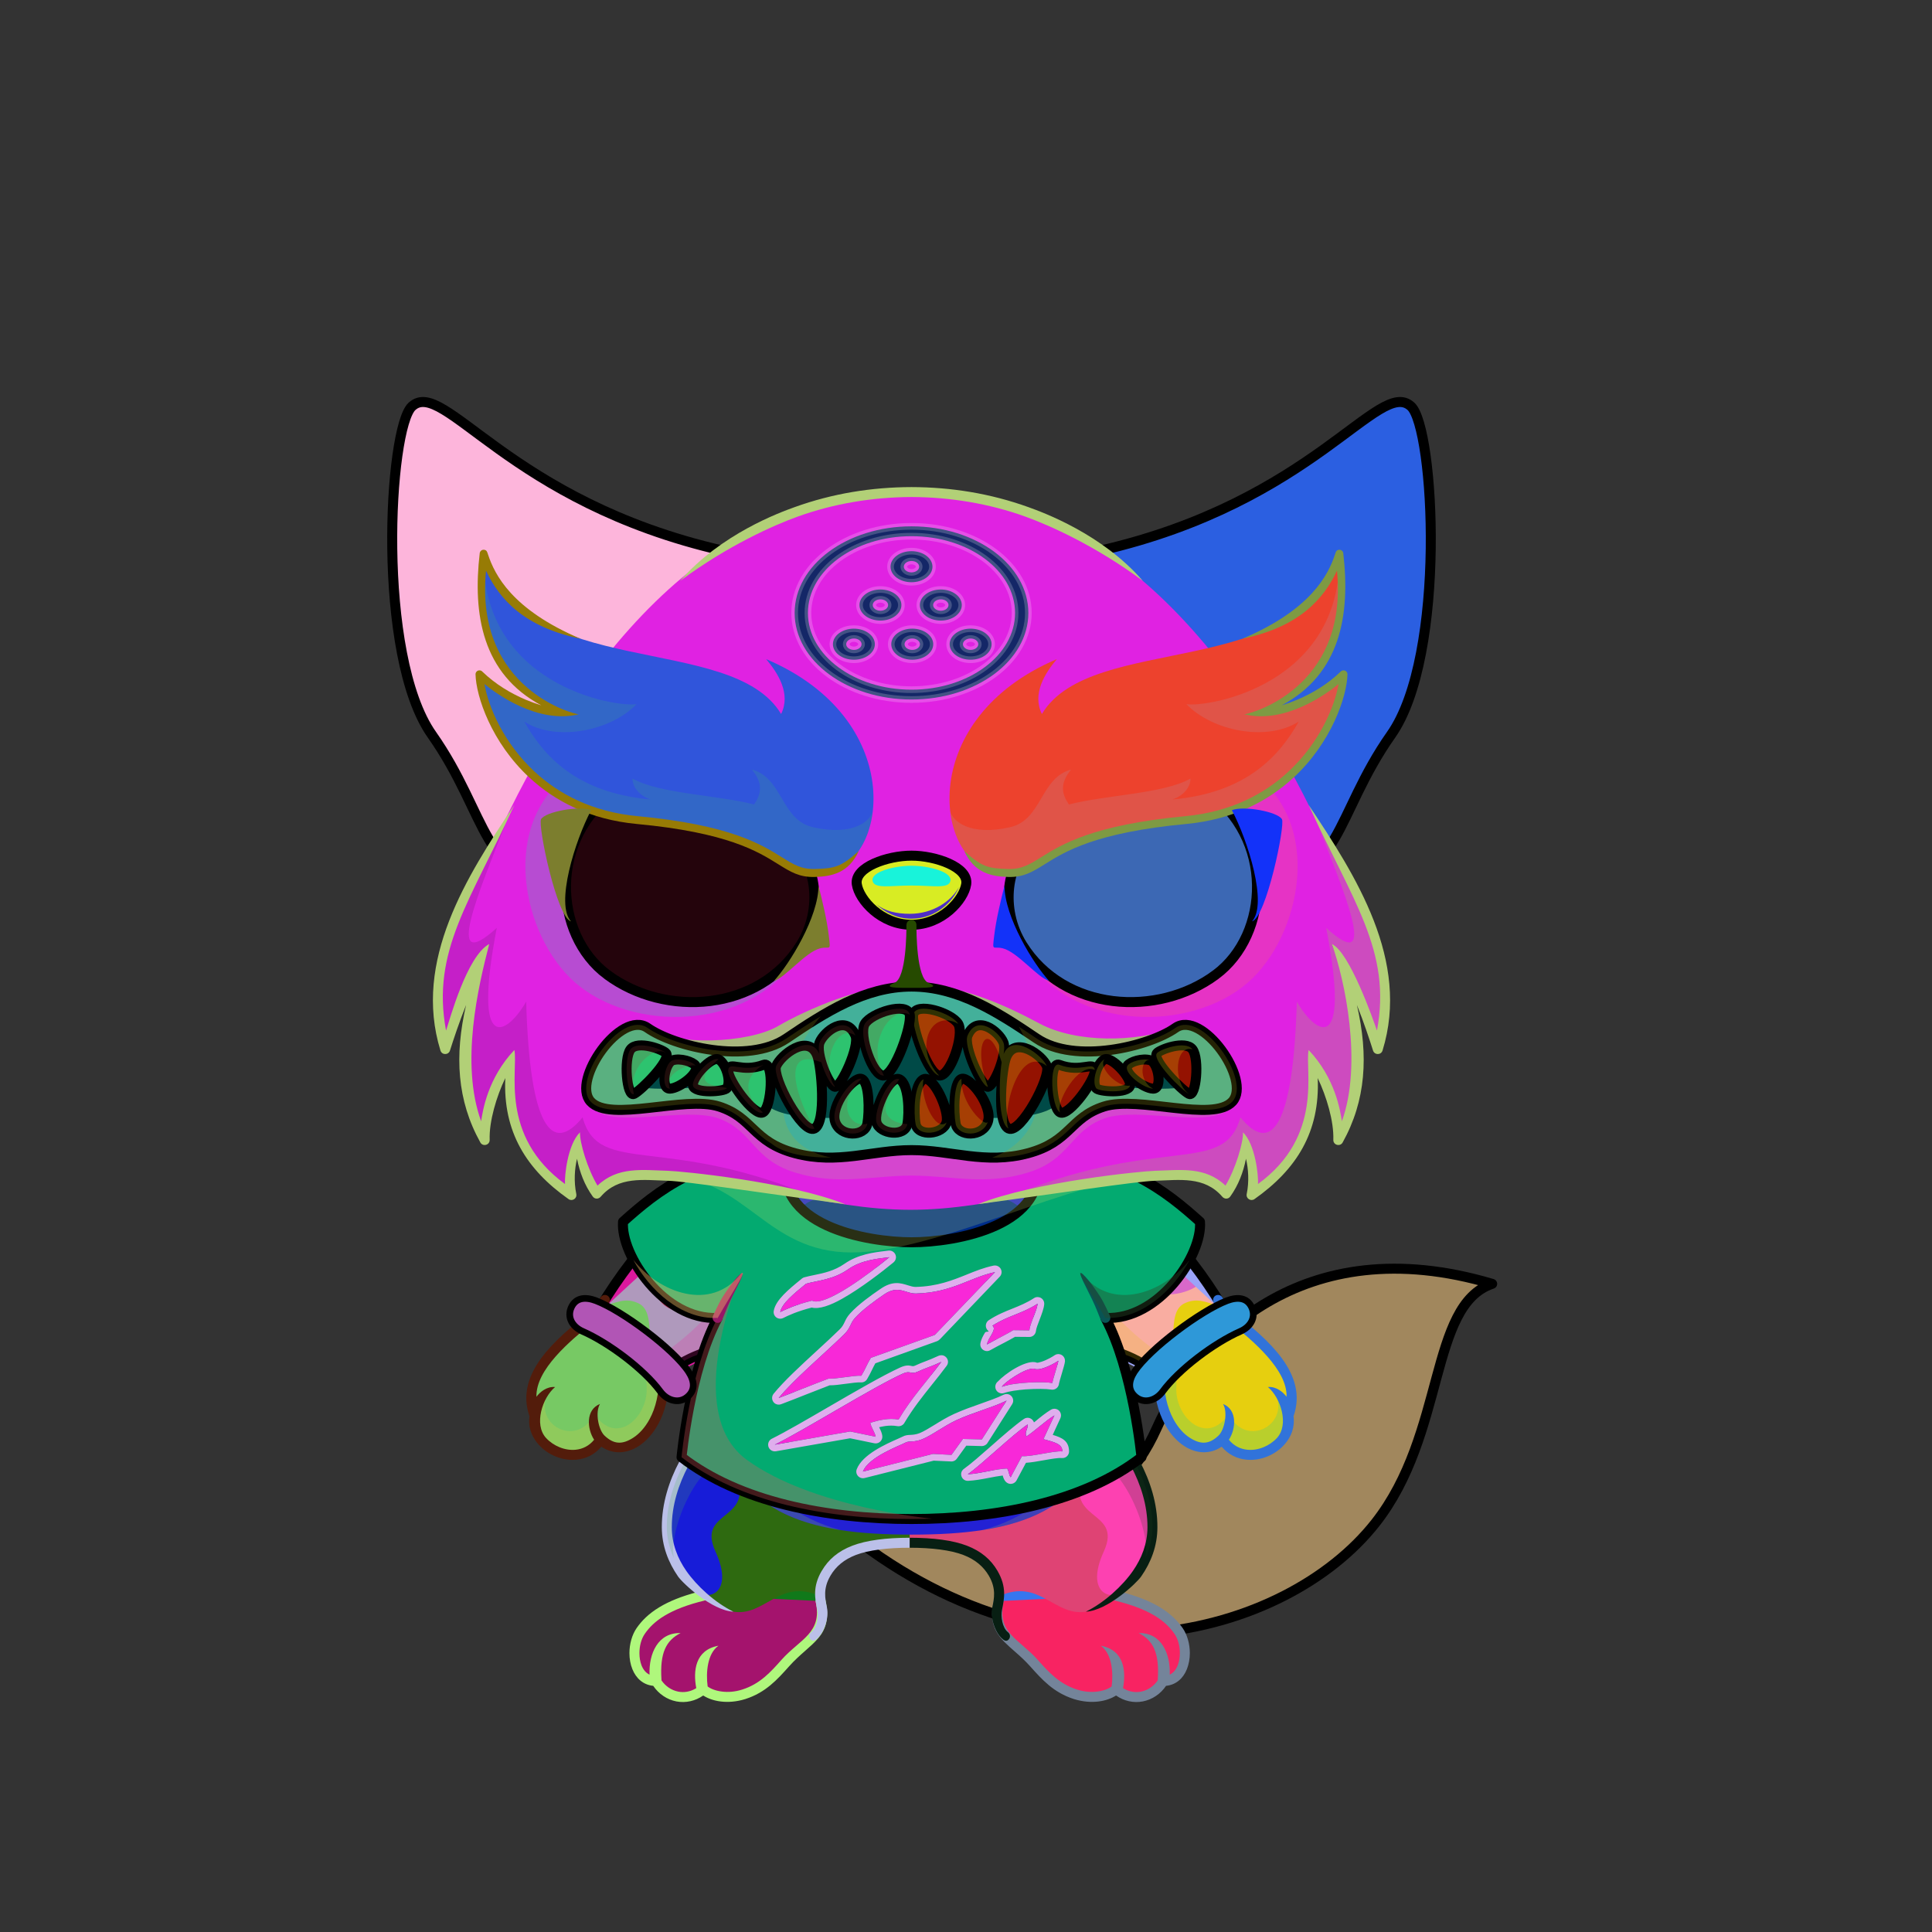 <svg xmlns="http://www.w3.org/2000/svg" xmlns:xlink="http://www.w3.org/1999/xlink" style="shape-rendering:geometricPrecision; text-rendering:geometricPrecision; image-rendering:optimizeQuality; fill-rule:evenodd; clip-rule:evenodd" version="1.1" viewBox="0 0 29000 29000" xml:space="preserve"><rect x="0" y="0" width="29000" height="29000" fill="#333333" stroke="none"/><defs><style type="text/css">.Tail-Dog5fil238 {fill:url(#Tail-Dog5id1013)}
.Tail-Dog5fil14 {fill:black;fill-opacity:0.2}
.Tail-Dog5fil26 {fill:#faf9fb}
.Tail-Dog5fil22 {fill:none}
.Tail-Dog5str0 {stroke:black;stroke-width:150;stroke-linecap:round;stroke-linejoin:round}
.RightFoot-Dog0fil26 {fill:#faf9fb}
.RightFoot-Dog0fil14 {fill:black;fill-opacity:0.2}
.RightFoot-Dog0fil22 {fill:none}
.RightFoot-Dog0fil32 {fill:black;fill-rule:nonzero}
.RightLeg-Dog4fil244 {fill:url(#RightLeg-Dog4id52)}
.RightLeg-Dog4fil245 {fill:url(#RightLeg-Dog4id182)}
.RightLeg-Dog4fil32 {fill:black;fill-rule:nonzero}
.RightLeg-Dog4fil14 {fill:black;fill-opacity:0.2}
.LeftFoot-Dog0fil26 {fill:#faf9fb}
.LeftFoot-Dog0fil14 {fill:black;fill-opacity:0.2}
.LeftFoot-Dog0fil22 {fill:none}
.LeftFoot-Dog0fil32 {fill:black;fill-rule:nonzero}
.LeftLeg-Dog4fil249 {fill:url(#LeftLeg-Dog4id285)}
.LeftLeg-Dog4fil251 {fill:url(#LeftLeg-Dog4id181)}
.LeftLeg-Dog4fil32 {fill:black;fill-rule:nonzero}
.LeftLeg-Dog4fil14 {fill:black;fill-opacity:0.2}
.RightHand-Dog5fil256 {fill:url(#RightHand-Dog5id168)}
.RightHand-Dog5fil258 {fill:url(#RightHand-Dog5id375)}
.RightHand-Dog5fil14 {fill:black;fill-opacity:0.2}
.RightHand-Dog5fil22 {fill:none}
.RightHand-Dog5str0 {stroke:black;stroke-width:150;stroke-linecap:round;stroke-linejoin:round}
.RightPaw-Dog3fil260 {fill:url(#RightPaw-Dog3id405)}
.RightPaw-Dog3fil14 {fill:black;fill-opacity:0.2}
.RightPaw-Dog3fil32 {fill:black;fill-rule:nonzero}
.LeftHand-Dog5fil262 {fill:url(#LeftHand-Dog5id426)}
.LeftHand-Dog5fil264 {fill:url(#LeftHand-Dog5id18)}
.LeftHand-Dog5fil14 {fill:black;fill-opacity:0.2}
.LeftHand-Dog5fil22 {fill:none}
.LeftHand-Dog5str0 {stroke:black;stroke-width:150;stroke-linecap:round;stroke-linejoin:round}
.LeftPaw-Dog3fil266 {fill:url(#LeftPaw-Dog3id973)}
.LeftPaw-Dog3fil14 {fill:black;fill-opacity:0.2}
.LeftPaw-Dog3fil32 {fill:black;fill-rule:nonzero}
.Body-Dog1fil267 {fill:url(#Body-Dog1id28)}
.Body-Dog1fil269 {fill:url(#Body-Dog1id132)}
.Body-Dog1fil14 {fill:black;fill-opacity:0.2}
.Body-Dog1fil32 {fill:black;fill-rule:nonzero}
.Mouth-Dog7fil100 {fill:black}
.Mouth-Dog7fil22 {fill:none}
.Mouth-Dog7str0 {stroke:black;stroke-width:150;stroke-linecap:round;stroke-linejoin:round}
.Mouth-Dog7fil344 {fill:url(#Mouth-Dog7id324)}
.Mouth-Dog7fil152 {fill:white}
.Eyes-Dog0fil345 {fill:url(#Eyes-Dog0id971)}
.Eyes-Dog0fil346 {fill:url(#Eyes-Dog0id260)}
.Eyes-Dog0fil157 {fill:black;fill-opacity:0.502}
.Eyes-Dog0fil152 {fill:white}
.Eyes-Dog0fil159 {fill:url(#Eyes-Dog0id637)}
.Eyes-Dog0fil347 {fill:url(#Eyes-Dog0id1011)}
.Eyes-Dog0fil348 {fill:url(#Eyes-Dog0id261)}
.Eyes-Dog0fil349 {fill:url(#Eyes-Dog0id629)}
.Eyes-Dog0fil155 {fill:#3b414e}
.Eyes-Dog0fil14 {fill:black;fill-opacity:0.2}
.Eyes-Dog0fil22 {fill:none}
.Eyes-Dog0str4 {stroke:black;stroke-width:150}
.BraceletSteel-Mediumfil57new {fill:url(#BraceletSteel-Mediumid666new);fill-rule:nonzero}
.BraceletSteel-Mediumstr4new {stroke:black;stroke-width:100}
.BraceletSteel-Mediumfil58new {fill:url(#BraceletSteel-Mediumid686new);fill-rule:nonzero}
.NecklaceTornShirtGreen-Mediumfil7 {fill:url(#NecklaceTornShirtGreen-Mediumid0)}
.NecklaceTornShirtGreen-Mediumfil2 {fill:black;fill-opacity:0.302}
.NecklaceTornShirtGreen-Mediumfil3 {fill:black}
.NecklaceTornShirtGreen-Mediumfil4 {fill:black;fill-opacity:0.502}
.NecklaceTornShirtGreen-Mediumfil1 {fill:none}
.NecklaceTornShirtGreen-Mediumfil5 {fill:black;fill-rule:nonzero}
.NecklaceTornShirtGreen-Mediumfil6 {fill:black;fill-opacity:0.4}
.NecklaceTornShirtGreen-Mediumstr1 {stroke:black;stroke-width:150;stroke-linecap:round;stroke-linejoin:round}
.HeadLumiHalloween-Mediumfil0 {fill:black;fill-opacity:0.2}
.HeadLumiHalloween-Mediumfil35 {fill:url(#HeadLumiHalloween-Mediumid13)}
.HeadLumiHalloween-Mediumfil36 {fill:url(#HeadLumiHalloween-Mediumid22)}
.HeadLumiHalloween-Mediumfil37 {fill:url(#HeadLumiHalloween-Mediumid21)}
.HeadLumiHalloween-Mediumfil38 {fill:url(#HeadLumiHalloween-Mediumid7)}
.HeadLumiHalloween-Mediumfil39 {fill:url(#HeadLumiHalloween-Mediumid14)}
.HeadLumiHalloween-Mediumfil40 {fill:url(#HeadLumiHalloween-Mediumid12)}
.HeadLumiHalloween-Mediumfil41 {fill:url(#HeadLumiHalloween-Mediumid20)}
.HeadLumiHalloween-Mediumfil9 {fill:black;fill-opacity:0.2}
.HeadLumiHalloween-Mediumfil10 {fill:white;fill-opacity:0.2}
.HeadLumiHalloween-Mediumfil11 {fill:black;fill-rule:nonzero}
.HeadLumiHalloween-Mediumfil43 {fill:url(#HeadLumiHalloween-Mediumid64)}
.HeadLumiHalloween-Mediumfil44 {fill:url(#HeadLumiHalloween-Mediumid25)}
.HeadLumiHalloween-Mediumfil45 {fill:url(#HeadLumiHalloween-Mediumid9)}
.HeadLumiHalloween-Mediumfil46 {fill:url(#HeadLumiHalloween-Mediumid5)}
.HeadLumiHalloween-Mediumfil47 {fill:url(#HeadLumiHalloween-Mediumid8)}
.HeadLumiHalloween-Mediumfil18 {fill:white}
.HeadLumiHalloween-Mediumfil19 {fill:black;fill-opacity:0.502}
.HeadLumiHalloween-Mediumfil48 {fill:url(#HeadLumiHalloween-Mediumid4)}
.HeadLumiHalloween-Mediumfil49 {fill:url(#HeadLumiHalloween-Mediumid24)}
.HeadLumiHalloween-Mediumfil50 {fill:url(#HeadLumiHalloween-Mediumid6)}
.HeadLumiHalloween-Mediumfil51 {fill:url(#HeadLumiHalloween-Mediumid101)}
.HeadLumiHalloween-Mediumfil53 {fill:url(#HeadLumiHalloween-Mediumid15)}
.HeadLumiHalloween-Mediumfil54 {fill:url(#HeadLumiHalloween-Mediumid2)}
.HeadLumiHalloween-Mediumfil28 {fill:black;fill-opacity:0.2}
.HeadLumiHalloween-Mediumfil29 {fill:black;fill-rule:nonzero}
.HeadLumiHalloween-Mediumfil55 {fill:url(#HeadLumiHalloween-Mediumid3)}
.HeadLumiHalloween-Mediumfil31 {fill:black;fill-rule:nonzero}
.HeadLumiHalloween-Mediumfil34 {fill:black}
.HeadLumiHalloween-Mediumfil4 {fill:none}
.HeadLumiHalloween-Mediumstr0 {stroke:black;stroke-width:150;stroke-linecap:round;stroke-linejoin:round;stroke-miterlimit:22.926}
.HeadLumiHalloween-Mediumfil42 {fill:url(#HeadLumiHalloween-Mediumid19)}
.HeadLumiHalloween-Mediumstr1 {stroke:black;stroke-width:150;stroke-linecap:round;stroke-linejoin:round;stroke-miterlimit:22.926}
.HeadLumiHalloween-Mediumstr2 {stroke:black;stroke-width:150;stroke-miterlimit:22.926}
.HeadLumiHalloween-Mediumfil52 {fill:url(#HeadLumiHalloween-Mediumid100)}
.HeadLumiHalloween-Mediumfil26 {fill:none;fill-rule:nonzero}
.HeadLumiHalloween-Mediumstr3 {stroke:white;stroke-width:100;stroke-miterlimit:22.926;stroke-opacity:0.2}
.HeadLumiHalloween-Mediumfil56 {fill:url(#HeadLumiHalloween-Mediumid11)}
.HeadLumiHalloween-Mediumfil57 {fill:url(#HeadLumiHalloween-Mediumid1)}
</style><linearGradient gradientUnits="userSpaceOnUse" id="Tail-Dog5id1013" x1="15375.6" x2="19587.5" xlink:href="#Tail-Dog5id74" y1="23953.7" y2="19621.3">
  </linearGradient><linearGradient gradientUnits="objectBoundingBox" id="RightLeg-Dog4id52" x1="50%" x2="50%" xlink:href="#RightLeg-Dog4id19" y1="100%" y2="0%">
  </linearGradient><linearGradient gradientUnits="userSpaceOnUse" id="RightLeg-Dog4id182" x1="16750.5" x2="16750.5" xlink:href="#RightLeg-Dog4id18" y1="21257.6" y2="23942">
  </linearGradient><linearGradient gradientUnits="objectBoundingBox" id="LeftLeg-Dog4id285" x1="50%" x2="50%" xlink:href="#LeftLeg-Dog4id19" y1="100%" y2="0%">
  </linearGradient><linearGradient gradientUnits="userSpaceOnUse" id="LeftLeg-Dog4id181" x1="10557.2" x2="10557.2" xlink:href="#LeftLeg-Dog4id18" y1="21257.6" y2="23942">
  </linearGradient><linearGradient gradientUnits="objectBoundingBox" id="RightHand-Dog5id168" x1="19.823%" x2="80.177%" y1="10.33%" y2="89.67%">
   <stop offset="0" style="stop-opacity:1; stop-color:#c7becc"/>
   <stop offset="0.02" style="stop-opacity:1; stop-color:#c7becc"/>
   <stop offset="0.722" style="stop-opacity:1; stop-color:#f1edf3"/>
   <stop offset="1" style="stop-opacity:1; stop-color:#f1edf3"/>
  </linearGradient><linearGradient gradientUnits="userSpaceOnUse" id="RightHand-Dog5id375" x1="17082.7" x2="17082.7" xlink:href="#RightHand-Dog5id133" y1="17625.4" y2="19431.3">
  </linearGradient><linearGradient gradientUnits="userSpaceOnUse" id="RightPaw-Dog3id405" x1="18770.8" x2="18008.4" y1="21729.1" y2="19634.5">
   <stop offset="0" style="stop-opacity:1; stop-color:#656a75"/>
   <stop offset="0.702" style="stop-opacity:1; stop-color:#f1edf3"/>
   <stop offset="1" style="stop-opacity:1; stop-color:#f1edf3"/>
  </linearGradient><linearGradient gradientUnits="objectBoundingBox" id="LeftHand-Dog5id426" x1="80.177%" x2="19.823%" xlink:href="#LeftHand-Dog5id168" y1="10.33%" y2="89.67%">
  </linearGradient><linearGradient gradientUnits="userSpaceOnUse" id="LeftHand-Dog5id18" x1="10235.1" x2="10235.1" y1="19681.2" y2="17649.5">
   <stop offset="0" style="stop-opacity:1; stop-color:#656a75"/>
   <stop offset="1" style="stop-opacity:1; stop-color:#3b414e"/>
  </linearGradient><linearGradient gradientUnits="userSpaceOnUse" id="LeftPaw-Dog3id973" x1="8449.46" x2="9499.06" xlink:href="#LeftPaw-Dog3id405" y1="21712.6" y2="19651">
  </linearGradient><linearGradient gradientUnits="objectBoundingBox" id="Body-Dog1id28" x1="50%" x2="50%" y1="0%" y2="100%">
   <stop offset="0" style="stop-opacity:1; stop-color:#c7becc"/>
   <stop offset="0.102" style="stop-opacity:1; stop-color:#c7becc"/>
   <stop offset="0.522" style="stop-opacity:1; stop-color:#f1edf3"/>
   <stop offset="1" style="stop-opacity:1; stop-color:#ffffff"/>
  </linearGradient><linearGradient gradientUnits="userSpaceOnUse" id="Body-Dog1id132" x1="13664.7" x2="13664.7" y1="17953.2" y2="22866.3">
   <stop offset="0" style="stop-opacity:1; stop-color:#e6dfed"/>
   <stop offset="0.341" style="stop-opacity:1; stop-color:#faf9fb"/>
   <stop offset="1" style="stop-opacity:1; stop-color:#faf9fb"/>
  </linearGradient><linearGradient gradientUnits="userSpaceOnUse" id="Mouth-Dog7id324" x1="13681.9" x2="13681.9" y1="16755.8" y2="15456.7">
   <stop offset="0" style="stop-opacity:1; stop-color:#FF9999"/>
   <stop offset="1" style="stop-opacity:1; stop-color:#C96466"/>
  </linearGradient><linearGradient gradientUnits="userSpaceOnUse" id="Eyes-Dog0id971" x1="10787.9" x2="10013.3" xlink:href="#Eyes-Dog0id27" y1="14939.7" y2="11587.1">
  </linearGradient><linearGradient gradientUnits="userSpaceOnUse" id="Eyes-Dog0id260" x1="8828.42" x2="12028.5" xlink:href="#Eyes-Dog0id57" y1="14196.4" y2="14196.4">
  </linearGradient><linearGradient gradientUnits="objectBoundingBox" id="Eyes-Dog0id637" x1="38.013%" x2="61.988%" xlink:href="#Eyes-Dog0id384" y1="1.178%" y2="98.822%">
  </linearGradient><linearGradient gradientUnits="userSpaceOnUse" id="Eyes-Dog0id1011" x1="16575.9" x2="17350.5" xlink:href="#Eyes-Dog0id27" y1="14939.7" y2="11587.1">
  </linearGradient><linearGradient gradientUnits="userSpaceOnUse" id="Eyes-Dog0id261" x1="15335.3" x2="18535.4" xlink:href="#Eyes-Dog0id57" y1="14196.4" y2="14196.4">
  </linearGradient><linearGradient gradientUnits="userSpaceOnUse" id="Eyes-Dog0id629" x1="16935.9" x2="16420.1" xlink:href="#Eyes-Dog0id384" y1="12025.6" y2="14209">
  </linearGradient><linearGradient gradientUnits="userSpaceOnUse" id="BraceletSteel-Mediumid666new" x1="8808.47" x2="10149.2" xlink:href="#BraceletSteel-Mediumid663new" y1="19708.3" y2="20807.9">
  </linearGradient><linearGradient gradientUnits="userSpaceOnUse" id="BraceletSteel-Mediumid686new" x1="18555.4" x2="17214.7" xlink:href="#BraceletSteel-Mediumid663new" y1="19708.3" y2="20807.9">
  </linearGradient><linearGradient gradientUnits="userSpaceOnUse" id="NecklaceTornShirtGreen-Mediumid0" x1="13681.9" x2="13681.9" y1="22800.8" y2="17350.8">
   <stop offset="0" style="stop-opacity:1; stop-color:#393C2B"/>
   <stop offset="1" style="stop-opacity:1; stop-color:#796F39"/>
  </linearGradient><linearGradient gradientUnits="userSpaceOnUse" id="HeadLumiHalloween-Mediumid13" x1="21420.93" x2="16566.18" xlink:href="#HeadLumiHalloween-Mediumid0" y1="8256.26" y2="10930.41">
  </linearGradient><linearGradient gradientUnits="userSpaceOnUse" id="HeadLumiHalloween-Mediumid22" x1="20454.32" x2="17366.82" xlink:href="#HeadLumiHalloween-Mediumid14" y1="6049.5" y2="8659.88">
  </linearGradient><linearGradient gradientUnits="userSpaceOnUse" id="HeadLumiHalloween-Mediumid21" x1="16851.98" x2="20865.78" xlink:href="#HeadLumiHalloween-Mediumid12" y1="10951.59" y2="9271.94">
  </linearGradient><linearGradient gradientUnits="userSpaceOnUse" id="HeadLumiHalloween-Mediumid7" x1="5912.88" x2="10827.77" xlink:href="#HeadLumiHalloween-Mediumid0" y1="8488.48" y2="10698.19">
  </linearGradient><linearGradient gradientUnits="userSpaceOnUse" id="HeadLumiHalloween-Mediumid20" x1="13667.51" x2="13667.51" xlink:href="#HeadLumiHalloween-Mediumid0" y1="18159.51" y2="7386.33">
  </linearGradient><linearGradient gradientUnits="userSpaceOnUse" id="HeadLumiHalloween-Mediumid64" x1="13670.61" x2="13876.01" xlink:href="#HeadLumiHalloween-Mediumid25" y1="13840.83" y2="13264.89">
  </linearGradient><linearGradient gradientUnits="userSpaceOnUse" id="HeadLumiHalloween-Mediumid9" x1="16836.6" x2="17171.46" xlink:href="#HeadLumiHalloween-Mediumid4" y1="15035.76" y2="11728.15">
  </linearGradient><linearGradient gradientUnits="userSpaceOnUse" id="HeadLumiHalloween-Mediumid5" x1="15204.63" x2="18297.17" y1="13427.77" y2="13081.56">
   <stop offset="0" style="stop-opacity:1; stop-color:#B20315"/>
   <stop offset="0.502" style="stop-opacity:1; stop-color:#FF7D4A"/>
   <stop offset="1" style="stop-opacity:1; stop-color:#B20315"/>
  </linearGradient><linearGradient gradientUnits="userSpaceOnUse" id="HeadLumiHalloween-Mediumid8" x1="16807.56" x2="16460.43" xlink:href="#HeadLumiHalloween-Mediumid6" y1="11933.75" y2="14398.64">
  </linearGradient><linearGradient gradientUnits="userSpaceOnUse" id="HeadLumiHalloween-Mediumid24" x1="9097.46" x2="12128.5" xlink:href="#HeadLumiHalloween-Mediumid5" y1="12918.78" y2="13590.55">
  </linearGradient><linearGradient gradientUnits="userSpaceOnUse" id="HeadLumiHalloween-Mediumid101" x1="9720.31" x2="17643.53" y1="15449.27" y2="15449.27">
   <stop offset="0" style="stop-opacity:1; stop-color:#545354"/>
   <stop offset="0.302" style="stop-opacity:1; stop-color:#A6A5A6"/>
   <stop offset="0.502" style="stop-opacity:1; stop-color:#4D4C4D"/>
   <stop offset="0.741" style="stop-opacity:1; stop-color:#7A797A"/>
   <stop offset="1" style="stop-opacity:1; stop-color:#525253"/>
  </linearGradient><linearGradient gradientUnits="userSpaceOnUse" id="HeadLumiHalloween-Mediumid15" x1="9557.71" x2="17806.13" y1="16092.72" y2="16092.72">
   <stop offset="0" style="stop-opacity:1; stop-color:#050505"/>
   <stop offset="0.502" style="stop-opacity:1; stop-color:#120808"/>
   <stop offset="1" style="stop-opacity:1; stop-color:#0D0C0C"/>
  </linearGradient><linearGradient gradientUnits="userSpaceOnUse" id="HeadLumiHalloween-Mediumid2" x1="12873.5" x2="7434.97" xlink:href="#HeadLumiHalloween-Mediumid0" y1="11704.87" y2="9709.95">
  </linearGradient><linearGradient gradientUnits="userSpaceOnUse" id="HeadLumiHalloween-Mediumid3" x1="14490.38" x2="19928.91" xlink:href="#HeadLumiHalloween-Mediumid0" y1="11704.87" y2="9709.95">
  </linearGradient><linearGradient gradientUnits="userSpaceOnUse" id="HeadLumiHalloween-Mediumid19" x1="13681.92" x2="13681.92" y1="13881.38" y2="12843.62">
   <stop offset="0" style="stop-opacity:1; stop-color:#1C1B1A"/>
   <stop offset="1" style="stop-opacity:1; stop-color:#373A40"/>
  </linearGradient><linearGradient gradientUnits="userSpaceOnUse" id="HeadLumiHalloween-Mediumid100" x1="8799.03" x2="18564.81" y1="16092.71" y2="16092.71">
   <stop offset="0" style="stop-opacity:1; stop-color:#170405"/>
   <stop offset="0.502" style="stop-opacity:1; stop-color:#54262A"/>
   <stop offset="1" style="stop-opacity:1; stop-color:#140506"/>
  </linearGradient><linearGradient gradientUnits="userSpaceOnUse" id="HeadLumiHalloween-Mediumid11" x1="17593.13" x2="14070.41" xlink:href="#HeadLumiHalloween-Mediumid1" y1="16930.63" y2="15225.55">
  </linearGradient><linearGradient gradientUnits="userSpaceOnUse" id="Tail-Dog5id74" x1="15961" x2="18418.2" y1="23174.1" y2="17871.9">
   <stop offset="0" style="stop-opacity:1; stop-color:#c7becc"/>
   <stop offset="1" style="stop-opacity:1; stop-color:#f1edf3"/>
  </linearGradient><linearGradient gradientUnits="userSpaceOnUse" id="RightLeg-Dog4id19" x1="15490.3" x2="15490.3" y1="24284.1" y2="21188.2">
   <stop offset="0" style="stop-opacity:1; stop-color:#ffffff"/>
   <stop offset="0.439" style="stop-opacity:1; stop-color:#ffffff"/>
   <stop offset="1" style="stop-opacity:1; stop-color:#f1edf3"/>
  </linearGradient><linearGradient gradientUnits="userSpaceOnUse" id="RightLeg-Dog4id18" x1="10235.1" x2="10235.1" y1="19681.2" y2="17649.5">
   <stop offset="0" style="stop-opacity:1; stop-color:#656a75"/>
   <stop offset="1" style="stop-opacity:1; stop-color:#3b414e"/>
  </linearGradient><linearGradient gradientUnits="userSpaceOnUse" id="LeftLeg-Dog4id19" x1="15490.3" x2="15490.3" y1="24284.1" y2="21188.2">
   <stop offset="0" style="stop-opacity:1; stop-color:#ffffff"/>
   <stop offset="0.439" style="stop-opacity:1; stop-color:#ffffff"/>
   <stop offset="1" style="stop-opacity:1; stop-color:#f1edf3"/>
  </linearGradient><linearGradient gradientUnits="userSpaceOnUse" id="LeftLeg-Dog4id18" x1="10235.1" x2="10235.1" y1="19681.2" y2="17649.5">
   <stop offset="0" style="stop-opacity:1; stop-color:#656a75"/>
   <stop offset="1" style="stop-opacity:1; stop-color:#3b414e"/>
  </linearGradient><linearGradient gradientUnits="userSpaceOnUse" id="RightHand-Dog5id133" x1="13681.9" x2="13681.9" y1="17844" y2="15520.7">
   <stop offset="0" style="stop-opacity:1; stop-color:#e6dfed"/>
   <stop offset="1" style="stop-opacity:1; stop-color:#faf9fb"/>
  </linearGradient><linearGradient gradientUnits="objectBoundingBox" id="LeftHand-Dog5id168" x1="19.823%" x2="80.177%" y1="10.33%" y2="89.67%">
   <stop offset="0" style="stop-opacity:1; stop-color:#c7becc"/>
   <stop offset="0.02" style="stop-opacity:1; stop-color:#c7becc"/>
   <stop offset="0.722" style="stop-opacity:1; stop-color:#f1edf3"/>
   <stop offset="1" style="stop-opacity:1; stop-color:#f1edf3"/>
  </linearGradient><linearGradient gradientUnits="userSpaceOnUse" id="LeftPaw-Dog3id405" x1="18770.8" x2="18008.4" y1="21729.1" y2="19634.5">
   <stop offset="0" style="stop-opacity:1; stop-color:#656a75"/>
   <stop offset="0.702" style="stop-opacity:1; stop-color:#f1edf3"/>
   <stop offset="1" style="stop-opacity:1; stop-color:#f1edf3"/>
  </linearGradient><linearGradient gradientUnits="userSpaceOnUse" id="Eyes-Dog0id27" x1="16937.6" x2="16937.6" y1="14961.3" y2="11448.6">
   <stop offset="0" style="stop-opacity:1; stop-color:#006913"/>
   <stop offset="1" style="stop-opacity:1; stop-color:black"/>
  </linearGradient><linearGradient gradientUnits="objectBoundingBox" id="Eyes-Dog0id57" x1="100%" x2="0%" y1="50%" y2="50%">
   <stop offset="0" style="stop-opacity:1; stop-color:#006913"/>
   <stop offset="0.502" style="stop-opacity:1; stop-color:#00e82b"/>
   <stop offset="1" style="stop-opacity:1; stop-color:#006913"/>
  </linearGradient><linearGradient gradientUnits="userSpaceOnUse" id="Eyes-Dog0id384" x1="16417.8" x2="16417.8" y1="11784.3" y2="14068.5">
   <stop offset="0" style="stop-opacity:1; stop-color:black"/>
   <stop offset="0.45" style="stop-opacity:1; stop-color:black"/>
   <stop offset="1" style="stop-opacity:1; stop-color:#004f0e"/>
  </linearGradient><linearGradient gradientUnits="userSpaceOnUse" id="BraceletSteel-Mediumid663new" x1="19208.4" x2="16994.4" y1="19855.6" y2="20661.5">
   <stop offset="0" style="stop-opacity:1; stop-color:#424352"/>
   <stop offset="0.11" style="stop-opacity:1; stop-color:#848690"/>
   <stop offset="0.251" style="stop-opacity:1; stop-color:#FFFFFC"/>
   <stop offset="0.471" style="stop-opacity:1; stop-color:#8D8F99"/>
   <stop offset="0.78" style="stop-opacity:1; stop-color:#16171A"/>
   <stop offset="1" style="stop-opacity:1; stop-color:#42444D"/>
  </linearGradient><linearGradient gradientUnits="userSpaceOnUse" id="HeadLumiHalloween-Mediumid0" x1="9403.41" x2="9403.41" y1="21698.88" y2="17847.25">
   <stop offset="0" style="stop-opacity:1; stop-color:#646566"/>
   <stop offset="0.678" style="stop-opacity:1; stop-color:#383535"/>
   <stop offset="1" style="stop-opacity:1; stop-color:#2F2E30"/>
  </linearGradient><linearGradient gradientUnits="userSpaceOnUse" id="HeadLumiHalloween-Mediumid14" x1="6670.58" x2="10236.04" y1="6183.4" y2="8525.98">
   <stop offset="0" style="stop-opacity:1; stop-color:#A3A3A3"/>
   <stop offset="0.549" style="stop-opacity:1; stop-color:#616161"/>
   <stop offset="1" style="stop-opacity:1; stop-color:#383535"/>
  </linearGradient><linearGradient gradientUnits="userSpaceOnUse" id="HeadLumiHalloween-Mediumid12" x1="6861.13" x2="10148.87" y1="8418.75" y2="11804.78">
   <stop offset="0" style="stop-opacity:1; stop-color:#333132"/>
   <stop offset="1" style="stop-opacity:1; stop-color:#141414"/>
  </linearGradient><linearGradient gradientUnits="userSpaceOnUse" id="HeadLumiHalloween-Mediumid25" x1="13633.07" x2="13730.77" y1="13348.46" y2="12950.45">
   <stop offset="0" style="stop-opacity:1; stop-color:#8F8377"/>
   <stop offset="0.49" style="stop-opacity:1; stop-color:#505154"/>
   <stop offset="1" style="stop-opacity:1; stop-color:#373A40"/>
  </linearGradient><linearGradient gradientUnits="userSpaceOnUse" id="HeadLumiHalloween-Mediumid4" x1="10529.11" x2="10190.59" y1="15035.63" y2="11728.28">
   <stop offset="0" style="stop-opacity:1; stop-color:#B20315"/>
   <stop offset="1" style="stop-opacity:1; stop-color:black"/>
  </linearGradient><linearGradient gradientUnits="userSpaceOnUse" id="HeadLumiHalloween-Mediumid6" x1="10383.13" x2="11076.64" y1="11965.87" y2="14366.52">
   <stop offset="0" style="stop-opacity:1; stop-color:black"/>
   <stop offset="0.4" style="stop-opacity:1; stop-color:black"/>
   <stop offset="1" style="stop-opacity:1; stop-color:#730202"/>
  </linearGradient><linearGradient gradientUnits="userSpaceOnUse" id="HeadLumiHalloween-Mediumid1" x1="10223.99" x2="12840.15" y1="14954.34" y2="17201.84">
   <stop offset="0" style="stop-opacity:1; stop-color:#38332E"/>
   <stop offset="0.561" style="stop-opacity:1; stop-color:#C0A997"/>
   <stop offset="1" style="stop-opacity:1; stop-color:#FAF0F0"/>
  </linearGradient></defs><g id="Tail-Dog5">
  <path class="Tail-Dog5fil238" d="M13724 21721c1720,1554 3028,1087 3640,-286 576,-1294 2167,-3016 5034,-2164 -1013,241 -695,2249 -1754,3591 -1340,1700 -4862,2670 -8024,64 -297,-194 678,-1500 1104,-1205z" style="fill:#8d0a34"/>
  <path class="Tail-Dog5fil14" d="M20992 22313c-97,191 -211,376 -348,549 -1331,1689 -4815,2656 -7960,116l1080 -897c1836,2003 5794,2346 7228,232z" style="fill:#30093c"/>
  <path class="Tail-Dog5fil26" d="M19109 19499c819,-451 1905,-639 3289,-228 -673,160 -759,1101 -1051,2108 -269,64 -664,27 -893,-190 -332,-317 -196,-957 -495,-1397 -177,-260 -564,-302 -850,-293z" style="fill:#1099d3"/>
  <path class="Tail-Dog5fil22 Tail-Dog5str0" d="M13724 21721c1720,1554 3028,1087 3640,-286 576,-1294 2167,-3016 5034,-2164 -950,319 -695,2249 -1754,3591 -1340,1700 -4862,2670 -8024,64 -297,-194 678,-1500 1104,-1205z" style="fill:#a1875d"/>
 </g><g id="RightFoot-Dog0">
  <path class="RightFoot-Dog0fil26" d="M17461 25232c-144,249 -469,331 -709,123 -82,82 -321,169 -611,76 -475,-152 -678,-627 -1088,-897 -209,-138 -43,-480 -31,-702 205,68 639,20 960,-216 332,-245 1043,-199 820,325 153,50 376,135 488,193 178,92 308,217 397,350 166,246 124,748 -226,748z" style="fill:#3676ef"/>
  <path class="RightFoot-Dog0fil14" d="M17461 25232c-144,249 -469,331 -709,123 -82,82 -321,169 -611,76 -475,-152 -678,-627 -1088,-897 -182,-120 -106,-408 -68,-624 13,30 66,32 88,19 2,85 -1,160 50,261 317,621 1468,1311 1612,663 247,396 693,243 634,-148 151,250 332,57 232,-294 150,96 185,309 179,486 -21,178 -124,335 -319,335z" style="fill:#a23dd0"/>
  <path class="RightFoot-Dog0fil22" d="M16741 23949c560,135 807,327 949,532 170,244 121,751 -229,751 -144,249 -469,331 -709,123 -82,82 -321,169 -611,76 -475,-152 -614,-562 -1018,-844 -201,-140 -166,-401 -134,-554" style="fill:#f82362"/>
  <path class="RightFoot-Dog0fil32" d="M17378 25213c0,3 0,7 0,10 -59,86 -148,149 -252,169 -84,16 -174,3 -257,-45l-12 -8c47,-255 19,-572 -334,-636 167,118 191,399 163,611 -41,33 -116,65 -215,77 -89,11 -194,6 -307,-31 -265,-85 -423,-261 -589,-447 -277,-311 -611,-400 -512,-864 8,-41 -28,-86 -58,-89 -24,-2 -80,17 -89,58 -91,430 90,572 327,781 71,62 146,130 221,214 180,201 350,392 654,490 137,43 264,50 371,37 108,-13 199,-49 262,-89l3 0c116,81 258,115 400,88 143,-28 268,-114 349,-234 151,-15 258,-113 313,-251 29,-74 44,-157 44,-240 0,-135 -38,-275 -108,-376 -77,-110 -181,-216 -341,-313 -143,-86 -331,-165 -584,-231 -71,-19 -105,8 -131,48 -23,34 -14,70 26,80 271,65 468,144 612,231 139,84 229,176 295,271 53,76 81,183 81,290 0,66 -11,130 -33,185 -25,64 -65,112 -119,138 13,-317 -128,-634 -466,-624 219,111 313,298 286,700z" style="fill:#74849a"/>
 </g><g id="LeftFoot-Dog0">
  <path class="LeftFoot-Dog0fil26" d="M9847 25232c143,249 468,331 709,123 82,82 321,169 611,76 475,-152 678,-627 1088,-897 208,-138 43,-480 31,-702 -240,73 -640,20 -960,-216 -332,-245 -1043,-199 -821,325 -152,50 -375,135 -487,193 -178,92 -308,217 -398,350 -165,246 -124,748 227,748z" style="fill:#10791a"/>
  <path class="LeftFoot-Dog0fil14" d="M9847 25232c143,249 468,331 709,123 82,82 321,169 611,76 475,-152 678,-627 1088,-897 181,-120 105,-408 68,-624 -13,30 -66,32 -88,19 -2,85 1,160 -50,261 -318,621 -1468,1311 -1612,663 -248,396 -693,243 -634,-148 -151,250 -333,57 -232,-294 -150,96 -186,309 -179,486 20,178 124,335 319,335z" style="fill:#0b634e"/>
  <path class="LeftFoot-Dog0fil22" d="M10566 23949c-559,135 -807,327 -949,532 -169,244 -121,751 230,751 143,249 468,331 709,123 82,82 321,169 611,76 475,-152 614,-562 1017,-844 201,-140 167,-401 134,-554" style="fill:#a4136d"/>
  <path class="LeftFoot-Dog0fil32" d="M9929 25213c1,3 1,7 0,10 59,86 149,149 253,169 84,16 174,3 257,-45l12 -8c-48,-255 -19,-572 333,-636 -166,118 -190,399 -162,611 41,33 116,65 215,77 89,11 193,6 307,-31 265,-85 423,-261 588,-447 278,-311 612,-400 513,-864 -9,-41 27,-86 58,-89 23,-2 80,17 88,58 119,558 -222,630 -547,995 -180,201 -351,392 -655,490 -137,43 -263,50 -370,37 -109,-13 -200,-49 -262,-89l-3 0c-116,81 -259,115 -401,88 -143,-28 -267,-114 -348,-234 -151,-15 -258,-113 -313,-251 -30,-74 -44,-157 -44,-240 0,-135 38,-275 108,-376 76,-110 181,-216 341,-313 142,-86 330,-165 584,-231 71,-19 105,8 131,48 22,34 14,70 -26,80 -271,65 -468,144 -612,231 -139,84 -230,176 -295,271 -53,76 -81,183 -81,290 0,66 11,130 32,185 26,64 65,112 120,138 -13,-317 128,-634 466,-624 -219,111 -313,298 -287,700z" style="fill:#aff77c"/>
 </g><g id="RightLeg-Dog4">
  <path class="RightLeg-Dog4fil244" d="M13654 20939c701,0 2353,-56 2710,226 302,239 937,901 935,1761 -2,445 -277,1009 -1000,1266 -472,76 -697,-507 -1295,-235 60,-709 -911,-790 -1350,-797l0 -2221z" style="fill:#df4374"/>
  <path class="RightLeg-Dog4fil245" d="M16473 21258c324,293 828,901 826,1668 -1,324 -147,711 -505,997 -217,83 -471,-99 -226,-633 302,-660 -664,-428 -270,-1253 97,-202 106,-665 175,-779z" style="fill:#fd41b1"/>
  <path class="RightLeg-Dog4fil32" d="M15057 24610c33,25 62,27 88,-6 25,-32 18,-79 -15,-104 -85,-66 -111,-236 -89,-338 34,-163 71,-342 -66,-579 0,-1 -1,-3 -2,-4 -100,-171 -247,-296 -460,-378 -208,-80 -506,-119 -859,-119l0 150c335,0 616,36 805,108 180,69 302,173 385,314 0,2 1,3 2,4 108,188 77,337 48,473 -32,154 43,385 163,479zm1227 -3463c175,139 478,451 693,860 144,272 248,587 247,919 -1,245 -87,464 -218,653 -154,223 -427,476 -707,613 326,-17 760,-427 830,-528 147,-211 244,-458 244,-738 2,-360 -110,-698 -263,-989 -227,-430 -547,-760 -734,-907l-92 117z" style="fill:#081f13"/>
  <path class="RightLeg-Dog4fil14" d="M17192 23390c67,-148 106,-305 107,-464 2,-775 -541,-1451 -869,-1752 -191,187 -276,614 -134,870 387,-413 1003,879 896,1346z" style="fill:#223f1f"/>
 </g><g id="LeftLeg-Dog4">
  <path class="LeftLeg-Dog4fil249" d="M13654 20939c-701,0 -2353,-56 -2710,226 -303,239 -938,901 -935,1761 1,445 276,1009 1000,1266 472,76 697,-507 1294,-235 -59,-709 911,-790 1351,-797l0 -2221z" style="fill:#2e6a10"/>
  <path class="LeftLeg-Dog4fil251" d="M10835 21258c-324,293 -828,901 -826,1668 1,324 147,711 505,997 217,83 470,-99 226,-633 -302,-660 664,-428 269,-1253 -96,-202 -105,-665 -174,-779z" style="fill:#171cd8"/>
  <path class="LeftLeg-Dog4fil32" d="M12251 24610c-33,25 -63,27 -88,-6 -25,-32 -19,-79 14,-104 85,-66 111,-236 90,-338 -34,-163 -72,-342 65,-579 1,-1 2,-3 3,-4 100,-171 246,-296 460,-378 208,-80 506,-119 859,-119l0 150c-335,0 -616,36 -806,108 -179,69 -302,173 -384,314 -1,2 -2,3 -2,4 -109,188 -77,337 -49,473 33,154 -42,385 -162,479zm-1227 -3463c-176,139 -478,451 -694,860 -143,272 -247,587 -246,919 0,245 86,464 217,653 155,223 428,476 708,613 -326,-17 -761,-427 -831,-528 -146,-211 -243,-458 -244,-738 -1,-360 110,-698 264,-989 226,-430 547,-760 733,-907l93 117z" style="fill:#bbc0e9"/>
  <path class="LeftLeg-Dog4fil14" d="M10116 23390c-67,-148 -107,-305 -107,-464 -2,-775 540,-1451 869,-1752 190,187 275,614 134,870 -388,-413 -1003,879 -896,1346z" style="fill:#4fb255"/>
 </g><g id="RightHand-Dog5">
 <animateTransform additive="sum" attributeName="transform" dur="10" repeatCount="indefinite" type="translate" values="0;0 200;0;0 200;0;0 200;0;0 200;0"/>
  <path class="RightHand-Dog5fil256" d="M15619 17715c247,-7 498,-52 659,-90 985,362 1779,1397 2210,2149 289,504 -636,1265 -911,1014 -400,-366 -786,-483 -1129,-559 -358,-79 -514,-1818 -829,-2514z" style="fill:#f9ada1"/>
  <path class="RightHand-Dog5fil258" d="M16055 17670c84,-14 161,-30 223,-45 745,274 1380,933 1832,1562 -198,211 -529,306 -890,201 -806,-234 -339,-1155 -1119,-1686 -16,-11 -31,-21 -46,-32z" style="fill:#d868c9"/>
  <path class="RightHand-Dog5fil22 RightHand-Dog5str0" d="M16041 17553c1079,269 1932,1403 2397,2213m-861 1022c-394,-360 -769,-512 -1113,-557" style="fill:#9aa3f9"/>
  <path class="RightHand-Dog5fil14" d="M17401 20669c-249,-249 -500,-372 -822,-396 -156,-175 -225,-650 -133,-901 308,435 716,808 1104,1031 -30,84 -75,162 -148,228 0,12 -1,25 -1,38z" style="fill:#e8c40e"/>
 </g><g id="LeftHand-Dog5">
 <animateTransform additive="sum" attributeName="transform" dur="10" repeatCount="indefinite" type="translate" values="0;0 200;0;0 200;0;0 200;0;0 200;0"/>
  <path class="LeftHand-Dog5fil262" d="M11744 17715c-246,-7 -497,-52 -658,-90 -985,362 -1779,1397 -2210,2149 -289,504 636,1265 911,1014 400,-366 786,-483 1129,-559 358,-79 514,-1818 828,-2514z" style="fill:#af99bc"/>
  <path class="LeftHand-Dog5fil264" d="M11023 17649c-618,247 -1157,755 -1576,1282 573,88 202,544 630,722 318,133 928,-221 664,-708 -265,-486 -105,-896 282,-1296z" style="fill:#b13558"/>
  <path class="LeftHand-Dog5fil22 LeftHand-Dog5str0" d="M11323 17553c-1079,269 -1933,1403 -2397,2213m861 1022c394,-360 769,-512 1113,-557" style="fill:#db189e"/>
  <path class="LeftHand-Dog5fil14" d="M9963 20669c249,-249 500,-372 821,-396 157,-175 226,-650 134,-901 -308,435 -717,808 -1104,1031 30,84 75,162 148,228 0,12 1,25 1,38z" style="fill:#f21ca0"/>
 </g><g id="Body-Dog1">
 <animateTransform additive="sum" attributeName="transform" dur="10" repeatCount="indefinite" type="translate" values="0;0 200;0;0 200;0;0 200;0;0 200;0"/>
  <path class="Body-Dog1fil267" d="M13682 23035c-1548,0 -2752,-291 -2993,-1956 -146,-1010 387,-2357 984,-3487 334,54 1089,70 2009,70 920,0 1675,-16 2008,-70 598,1130 1131,2477 985,3487 -242,1665 -1445,1956 -2993,1956z" style="fill:#2321d4"/>
  <path class="Body-Dog1fil269" d="M13665 22866c2702,0 2674,-2546 1852,-4436 -323,-744 -997,-395 -1852,-395 -855,0 -1530,-349 -1853,395 -821,1890 -850,4436 1853,4436z" style="fill:#002e8a"/>
  <path class="Body-Dog1fil14" d="M12620 22967c-1015,-156 -1748,-629 -1931,-1888 -72,-498 21,-1078 206,-1674 -224,2001 425,3224 1725,3562z" style="fill:#9ff120"/>
  <path class="Body-Dog1fil14" d="M14743 22967c1016,-156 1749,-629 1932,-1888 72,-498 -21,-1078 -206,-1674 224,2001 -425,3224 -1726,3562z" style="fill:#b7c244"/>
  <path class="Body-Dog1fil32" d="M11012 22044c-250,-321 -348,-641 -397,-954 -59,-377 -28,-1005 180,-1327 -79,420 -89,912 -32,1305 50,341 104,572 249,976z" style="fill:#2de937"/>
  <path class="Body-Dog1fil32" d="M16352 22044c250,-321 347,-641 397,-954 59,-377 24,-998 -184,-1320 78,421 93,905 36,1298 -50,341 -104,572 -249,976z" style="fill:#e94859"/>
 </g><g id="RightPaw-Dog3">
 <animateTransform additive="sum" attributeName="transform" dur="10" repeatCount="indefinite" type="translate" values="0;0 200;0;0 200;0;0 200;0;0 200;0"/>
  <path class="RightPaw-Dog3fil260" d="M17402 20631c-38,818 551,1339 943,981 309,484 1078,126 986,-356 248,-652 -532,-1279 -980,-1632 -241,-78 -377,-149 -564,-64 -316,143 -32,749 -385,1071z" style="fill:#e6cf0f"/>
  <path class="RightPaw-Dog3fil14" d="M17402 20631c-17,192 32,393 33,395 44,201 137,399 285,544 194,184 433,219 637,33 492,772 1351,-293 810,-632 144,452 -486,750 -723,253 -324,480 -778,69 -787,-350 -5,-223 56,-314 -107,-471 -30,84 -75,162 -148,228z" style="fill:#07d1a3"/>
  <path class="RightPaw-Dog3fil32" d="M18446 21611c107,-163 129,-451 -88,-537 74,121 26,386 -69,476 -138,130 -263,138 -430,31 -93,-59 -178,-155 -245,-278 -93,-172 -149,-397 -138,-656 1,-21 -7,-43 -24,-59 -52,-50 -128,-78 -180,-116 -33,-25 -76,-27 -100,6 -24,33 -10,74 23,99 44,31 87,68 130,100 -5,272 57,511 157,696 79,147 183,261 296,334 178,114 384,128 560,8 101,121 232,181 368,195 211,22 433,-69 573,-226 103,-115 160,-263 137,-425 229,-648 -410,-1166 -864,-1533 -104,-84 -134,-147 -206,-255 -23,-34 -69,-44 -104,-21 -34,23 -43,70 -20,104 80,121 120,196 236,290 356,288 865,714 854,1122 -52,-71 -158,-158 -280,-146 191,160 321,562 136,764 -110,120 -284,194 -446,177 -102,-10 -201,-57 -276,-150z" style="fill:#3173da"/>
 </g><g id="LeftPaw-Dog3">
 <animateTransform additive="sum" attributeName="transform" dur="10" repeatCount="indefinite" type="translate" values="0;0 200;0;0 200;0;0 200;0;0 200;0"/>
  <path class="LeftPaw-Dog3fil266" d="M9962 20631c38,818 -552,1339 -944,981 -308,484 -1077,126 -986,-356 -247,-652 533,-1279 981,-1632 241,-78 377,-149 564,-64 316,143 31,749 385,1071z" style="fill:#77c964"/>
  <path class="LeftPaw-Dog3fil14" d="M9962 20631c16,192 -32,393 -33,395 -44,201 -137,399 -285,544 -194,184 -433,219 -637,33 -493,772 -1351,-293 -810,-632 -144,452 485,750 723,253 324,480 778,69 787,-350 4,-223 -56,-314 107,-471 30,84 75,162 148,228z" style="fill:#f1d13d"/>
  <path class="LeftPaw-Dog3fil32" d="M8918 21611c-107,-163 -129,-451 88,-537 -74,121 -26,386 69,476 138,130 263,138 430,31 92,-59 178,-155 245,-278 93,-172 149,-397 138,-656 -1,-21 7,-43 24,-59 52,-50 128,-78 180,-116 33,-25 75,-27 100,6 24,33 10,74 -24,99 -43,31 -86,68 -129,100 5,272 -57,511 -157,696 -80,147 -183,261 -296,334 -178,114 -384,128 -560,8 -101,121 -232,181 -369,195 -210,22 -432,-69 -572,-226 -103,-115 -161,-263 -137,-425 -229,-648 410,-1166 863,-1533 105,-84 134,-147 207,-255 23,-34 69,-44 103,-21 35,23 44,70 21,104 -81,121 -120,196 -236,290 -356,288 -865,714 -854,1122 52,-71 157,-158 280,-146 -191,160 -321,562 -136,764 110,120 284,194 446,177 102,-10 201,-57 276,-150z" style="fill:#531c0b"/>
 </g><g id="NecklaceTornShirtGreen-Medium">
 <animateTransform additive="sum" attributeName="transform" dur="10" repeatCount="indefinite" type="translate" values="0;0 200;0;0 200;0;0 200;0;0 200;0"/>
  <path class="NecklaceTornShirtGreen-Mediumfil7" d="M13682 18647c658,0 2106,-245 1878,-1292 1232,-64 1965,547 2452,984 40,498 -620,1484 -1420,1443 419,783 542,2091 542,2091 -868,673 -2173,928 -3452,928 -1280,0 -2584,-255 -3452,-928 0,0 123,-1308 542,-2091 -800,41 -1460,-945 -1420,-1443 487,-437 1220,-1048 2452,-984 -228,1047 1220,1292 1878,1292zm-333 224c-277,229 -967,753 -1160,652 -247,60 -410,138 -477,171 22,-127 203,-274 387,-425 175,-49 406,-58 634,-218 203,-142 461,-160 616,-180zm1178 3258c209,-147 658,-582 898,-748 7,75 -49,109 -19,182 147,-99 287,-237 421,-317 -42,89 -123,265 -164,356 163,46 282,69 284,184 -130,-13 -477,85 -607,71 -56,106 -113,211 -169,317 -27,-24 -28,-108 -56,-131 -187,8 -401,77 -588,86zm512 -1313c17,-50 351,-288 480,-272 97,46 328,-90 367,-119 -3,47 -86,288 -90,335 -114,-24 -560,-16 -757,56zm70 208c-205,101 -486,172 -744,289 -199,91 -379,234 -526,292 -125,49 -193,20 -243,47 -88,48 -558,215 -643,437 350,-88 701,-176 1051,-265 93,5 185,9 278,14 57,-80 115,-159 172,-239 95,3 190,5 284,7 124,-194 247,-388 371,-582zm-979 -582c-170,79 -233,90 -347,144 -120,56 -110,-23 -231,32 -460,210 -1469,842 -1922,1067 377,-66 754,-132 1131,-198 128,26 255,53 383,79 -6,-57 -74,-152 -80,-210 144,-43 276,-73 424,-48 194,-328 428,-577 642,-866zm1445 -873c-234,152 -444,178 -678,330 73,58 -65,175 -82,282 141,-80 318,-165 393,-215 52,1 190,2 243,3 9,-103 115,-298 124,-400zm-640 -474c-373,78 -645,308 -1185,321 -161,4 -263,-135 -481,15 -131,90 -324,228 -436,353 -75,84 -63,148 -160,243 -327,318 -757,679 -984,957 280,-106 467,-184 747,-290 119,7 374,-50 493,-44 62,-101 81,-166 143,-268 319,-114 639,-229 959,-344 301,-314 602,-629 904,-943z" style="fill:#0f247f"/>
  <path class="NecklaceTornShirtGreen-Mediumfil1 NecklaceTornShirtGreen-Mediumstr1" d="M13682 18647c658,0 2106,-245 1878,-1292 1232,-64 1965,547 2452,984 40,498 -620,1484 -1420,1443 419,783 542,2091 542,2091 -868,673 -2173,928 -3452,928 -1280,0 -2584,-255 -3452,-928 0,0 123,-1308 542,-2091 -800,41 -1460,-945 -1420,-1443 487,-437 1220,-1048 2452,-984 -228,1047 1220,1292 1878,1292z" style="fill:#03aa70"/>
  <path class="NecklaceTornShirtGreen-Mediumfil2" d="M13995 22796c-104,3 -209,5 -313,5 -1280,0 -2584,-255 -3452,-928 0,0 123,-1308 542,-2091l351 -665c0,0 -905,2070 83,2793 985,721 2779,885 2789,886z" style="fill:#de5b5d"/>
  <g>
   <path class="NecklaceTornShirtGreen-Mediumfil3" d="M13413 18948c-171,141 -496,392 -769,545 -180,102 -347,162 -460,134 -106,27 -194,57 -265,84 -74,29 -129,56 -161,72 -50,26 -110,6 -135,-43 -11,-22 -13,-46 -8,-68 31,-160 218,-314 412,-472l9 -8c11,-9 23,-15 36,-19l0 0c47,-13 97,-23 149,-34 140,-29 302,-62 455,-169 204,-143 446,-172 612,-192 34,-4 29,-3 49,-6 54,-7 104,32 111,86 5,36 -10,69 -35,90zm-64 -77c-277,229 -967,753 -1160,652 -247,60 -410,138 -477,171 22,-127 203,-274 387,-425 175,-49 406,-58 634,-218 203,-142 461,-160 616,-180zm2478 2375c-42,89 -123,265 -164,356 163,46 282,69 284,184 -130,-13 -477,85 -607,71 -56,106 -113,211 -169,317 -27,-24 -28,-108 -56,-131 -187,8 -401,77 -588,86 209,-147 658,-582 898,-748 7,75 -49,109 -19,182 147,-99 287,-237 421,-317zm-308 -702c97,46 328,-90 367,-119 -3,47 -86,288 -90,335 -114,-24 -560,-16 -757,56 17,-50 351,-288 480,-272zm-410 480c-205,101 -486,172 -744,289 -199,91 -379,234 -526,292 -125,49 -193,20 -243,47 -88,48 -558,215 -643,437 350,-88 701,-176 1051,-265 93,5 185,9 278,14 57,-80 115,-159 172,-239 95,3 190,5 284,7 124,-194 247,-388 371,-582zm-1965 542c-6,-57 -74,-152 -80,-210 144,-43 276,-73 424,-48 194,-328 428,-577 642,-866 -170,79 -233,90 -347,144 -120,56 -110,-23 -231,32 -460,210 -1469,842 -1922,1067 377,-66 754,-132 1131,-198 128,26 255,53 383,79zm1753 -1667c73,58 -65,175 -82,282 141,-80 318,-165 393,-215 52,1 190,2 243,3 9,-103 115,-298 124,-400 -234,152 -444,178 -678,330zm-866 139c301,-314 602,-629 904,-943 -373,78 -645,308 -1185,321 -161,4 -263,-135 -481,15 -131,90 -324,228 -436,353 -75,84 -63,148 -160,243 -327,318 -757,679 -984,957 280,-106 467,-184 747,-290 119,7 374,-50 493,-44 62,-101 81,-166 143,-268 319,-114 639,-229 959,-344zm443 2006c95,-67 245,-199 400,-335 178,-157 364,-320 495,-410 45,-31 107,-20 138,26 6,8 10,17 13,26l22 -17c78,-65 155,-127 233,-174 48,-28 109,-13 137,34 18,30 18,64 5,93l0 0c-42,91 -63,136 -82,178 -10,22 -21,46 -33,73 145,43 241,91 245,246 1,55 -42,101 -97,102 -4,0 -9,0 -12,-1l0 1c-51,-6 -164,14 -277,34 -93,17 -187,33 -261,37l-141 264c-26,48 -86,67 -135,41 -7,-4 -13,-8 -19,-13l0 0c-32,-28 -44,-64 -54,-101 -67,8 -139,22 -211,36 -104,20 -207,39 -309,44 -55,3 -101,-40 -104,-95 -2,-37 17,-70 47,-89zm504 -1307c52,-57 158,-141 263,-200 103,-58 213,-101 290,-91 11,1 21,4 30,8l0 0c9,4 38,-2 73,-14 84,-27 172,-80 194,-96 45,-32 107,-22 139,23 14,20 20,43 18,66l1 0c-3,34 -26,111 -49,188 -20,67 -40,134 -41,146 -4,55 -52,97 -107,92 -6,0 -12,-1 -18,-2 -60,-11 -215,-13 -375,-2 -124,10 -247,27 -323,54 -51,19 -109,-8 -127,-59 -15,-42 -1,-87 32,-113zm-261 334c127,-45 248,-87 348,-136l0 0c30,-15 67,-14 97,5 47,30 60,91 31,137l-369 580c-17,30 -50,49 -87,49l-233 -6 -139 192c-18,29 -51,47 -88,45l-262 -12 -1038 261 0 0c-20,4 -40,4 -60,-4 -52,-20 -77,-78 -57,-129 85,-221 440,-378 617,-456 34,-15 61,-27 72,-33 41,-22 76,-24 120,-26 33,-2 77,-4 134,-26 64,-26 143,-74 229,-127 89,-55 185,-114 291,-162 132,-60 266,-107 394,-152zm-829 -636c52,-20 110,-42 200,-84l0 0c32,-14 71,-12 101,11 45,33 54,95 21,139 -69,94 -145,188 -221,283 -143,179 -286,358 -411,569 -19,38 -62,61 -107,54 -63,-11 -123,-10 -183,-2 -30,4 -60,11 -92,18 22,44 43,88 48,132l-1 0c2,10 1,21 -1,31 -11,54 -64,89 -118,78l-364 -75 -1113 195 0 0c-43,7 -87,-14 -107,-54 -24,-50 -4,-110 45,-134 200,-99 514,-281 839,-470 404,-235 827,-480 1087,-599 91,-41 134,-32 178,-22 11,2 23,5 52,-9 57,-27 100,-43 147,-61zm1311 -793c107,-43 213,-86 322,-157l0 0c18,-12 40,-18 63,-15 55,4 95,53 90,108 -6,65 -37,146 -68,227 -26,68 -53,136 -56,173 -5,51 -49,92 -101,90 -27,0 -74,0 -120,-1 -34,0 -67,0 -93,-1 -46,28 -110,61 -180,98 -61,32 -127,66 -191,102 -19,12 -43,17 -66,13 -55,-9 -92,-60 -83,-114 10,-61 40,-113 69,-162 14,-23 75,-6 50,-25l1 0c-9,-7 -16,-15 -22,-24 -30,-46 -17,-108 29,-138 125,-82 241,-128 356,-174zm-694 -508c133,-54 262,-106 409,-137l0 0c31,-6 65,2 90,26 39,38 41,101 2,141l-903 944 -1 -1c-10,11 -23,20 -38,25l-925 332c-19,34 -34,65 -49,96 -21,43 -42,86 -74,140 -18,32 -53,52 -92,50 -50,-3 -139,9 -228,21 -88,12 -176,24 -243,23 -121,46 -237,92 -354,138 -111,44 -221,88 -375,146l0 0c-32,12 -69,7 -98,-16 -42,-35 -49,-98 -14,-141 156,-192 401,-417 644,-641 121,-111 242,-222 347,-325 41,-39 57,-74 74,-108 19,-41 38,-81 82,-130 61,-68 142,-138 224,-202 77,-60 161,-119 230,-166 185,-128 302,-92 419,-55 39,12 78,24 115,23 321,-8 546,-98 758,-183z" style="fill:#dfaeed"/>
  </g>
  <path class="NecklaceTornShirtGreen-Mediumfil4" d="M13349 18871c-51,43 -117,95 -192,153 -83,30 -171,74 -263,139 -222,156 -446,165 -617,212 -91,75 -200,142 -288,205 -137,46 -230,91 -277,114 22,-127 203,-274 387,-425 175,-49 406,-58 634,-218 203,-142 461,-160 616,-180zm1178 3258c209,-147 658,-582 898,-748 7,75 -49,109 -19,182 147,-99 287,-237 421,-317l-19 40c-117,89 -193,296 -328,387 -494,129 -191,291 -594,400 -121,23 -245,50 -359,56zm1149 -523c156,43 269,68 271,180l0 0c-10,-103 -123,-125 -276,-168l5 -12zm-496 551l-9 17c-26,-23 -28,-98 -51,-127 6,0 12,-1 18,-1 22,19 26,78 42,111zm-141 -1341c17,-50 351,-288 480,-272 97,46 328,-90 367,-119 -1,11 -6,32 -13,58 -63,40 -257,146 -342,106 -95,-12 -306,118 -409,203 -30,7 -58,15 -83,24zm70 208c-205,101 -486,172 -744,289 -199,91 -379,234 -526,292 -125,49 -193,20 -243,47 -88,48 -558,215 -643,437l94 -24c118,-197 657,-288 739,-333 49,-26 114,3 236,-45 143,-57 319,-196 512,-284 223,-102 364,-220 533,-314l42 -65zm-979 -582c-170,79 -233,90 -347,144 -120,56 -110,-23 -231,32 -460,210 -1469,842 -1922,1067l222 -39c480,-242 1377,-710 1792,-900 118,-53 108,24 225,-31 48,-22 82,-54 118,-88 48,-61 96,-122 143,-185zm1445 -873c-234,152 -444,178 -678,330 73,58 -65,175 -82,282 45,-26 93,-52 141,-77 38,-31 63,-57 29,-83 182,-118 349,-158 525,-245 30,-77 60,-154 65,-207zm-640 -474c-373,78 -645,308 -1185,321 -161,4 -263,-135 -481,15 -131,90 -324,228 -436,353 -75,84 -63,148 -160,243 -327,318 -757,679 -984,957 82,-31 157,-60 227,-87 244,-238 628,-494 899,-759 95,-92 83,-154 156,-236 109,-122 303,-156 431,-244 211,-146 258,-63 414,-67 448,-11 702,-248 992,-364l127 -132z" style="fill:#221cb2"/>
  <path class="NecklaceTornShirtGreen-Mediumfil1" d="M13349 18871c-277,229 -967,753 -1160,652 -247,60 -410,138 -477,171 22,-127 203,-274 387,-425 175,-49 406,-58 634,-218 203,-142 461,-160 616,-180zm1178 3258c209,-147 658,-582 898,-748 7,75 -49,109 -19,182 147,-99 287,-237 421,-317 -42,89 -123,265 -164,356 163,46 282,69 284,184 -130,-13 -477,85 -607,71 -56,106 -113,211 -169,317 -27,-24 -28,-108 -56,-131 -187,8 -401,77 -588,86zm512 -1313c17,-50 351,-288 480,-272 97,46 328,-90 367,-119 -3,47 -86,288 -90,335 -114,-24 -560,-16 -757,56zm70 208c-205,101 -486,172 -744,289 -199,91 -379,234 -526,292 -125,49 -193,20 -243,47 -88,48 -558,215 -643,437 350,-88 701,-176 1051,-265 93,5 185,9 278,14 57,-80 115,-159 172,-239 95,3 190,5 284,7 124,-194 247,-388 371,-582zm-979 -582c-170,79 -233,90 -347,144 -120,56 -110,-23 -231,32 -460,210 -1469,842 -1922,1067 377,-66 754,-132 1131,-198 128,26 255,53 383,79 -6,-57 -74,-152 -80,-210 144,-43 276,-73 424,-48 194,-328 428,-577 642,-866zm1445 -873c-234,152 -444,178 -678,330 73,58 -65,175 -82,282 141,-80 318,-165 393,-215 52,1 190,2 243,3 9,-103 115,-298 124,-400zm-640 -474c-373,78 -645,308 -1185,321 -161,4 -263,-135 -481,15 -131,90 -324,228 -436,353 -75,84 -63,148 -160,243 -327,318 -757,679 -984,957 280,-106 467,-184 747,-290 119,7 374,-50 493,-44 62,-101 81,-166 143,-268 319,-114 639,-229 959,-344 301,-314 602,-629 904,-943z" style="fill:#f828d8"/>
  <path class="NecklaceTornShirtGreen-Mediumfil5" d="M16220 19111c23,-20 175,164 294,352 72,116 129,253 145,286 18,37 3,82 -34,100 -37,18 -82,3 -100,-34 -19,-38 -69,-180 -129,-303 -92,-191 -198,-380 -176,-401z" style="fill:#085454"/>
  <path class="NecklaceTornShirtGreen-Mediumfil6" d="M17857 18910c-387,494 -1164,789 -1616,207 -137,-105 262,486 398,758 -15,-31 -31,-63 -47,-93 547,28 1028,-424 1265,-872z" style="fill:#2b4a28"/>
  <path class="NecklaceTornShirtGreen-Mediumfil5" d="M11144 19111c-23,-20 -175,164 -294,352 -72,116 -129,253 -146,286 -18,37 -2,82 35,100 37,18 82,3 100,-34 18,-38 69,-180 128,-303 93,-191 199,-380 177,-401z" style="fill:#951766"/>
  <path class="NecklaceTornShirtGreen-Mediumfil6" d="M9506 18910c388,494 1164,789 1617,207 136,-105 -262,486 -399,758 16,-31 32,-63 48,-93 -547,28 -1028,-424 -1266,-872z" style="fill:#fdc46b"/>
 </g><g id="BraceletSteel-Medium">
 <animateTransform additive="sum" attributeName="transform" dur="10" repeatCount="indefinite" type="translate" values="0;0 200;0;0 200;0;0 200;0;0 200;0"/>
  <path class="BraceletSteel-Mediumfil57new BraceletSteel-Mediumstr4new" d="M8743 19983c-151,-67 -236,-210 -167,-360 70,-150 216,-158 370,-99 394,150 1163,722 1389,1066 91,139 106,280 -23,383 -130,103 -302,47 -400,-86 -244,-332 -771,-729 -1169,-904z" style="fill:#b155b5"/>
  <path class="BraceletSteel-Mediumfil58new BraceletSteel-Mediumstr4new" d="M18621 19983c151,-67 236,-210 167,-360 -70,-150 -216,-158 -371,-99 -393,150 -1162,722 -1389,1066 -90,139 -105,280 24,383 130,103 302,47 400,-86 244,-332 771,-729 1169,-904z" style="fill:#2e98d8"/>
 </g><g id="Mouth-Dog7">
 <animateTransform additive="sum" attributeName="transform" dur="10" repeatCount="indefinite" type="translate" values="0;0 200;0;0 200;0;0 200;0;0 200;0"/>
  <path class="Mouth-Dog7fil22 Mouth-Dog7str0" d="M12034 15038c98,794 1688,975 1648,-596" style="fill:#db4fe8"/>
  <path class="Mouth-Dog7fil100" d="M12616 15690c549,319 1574,318 2123,0 -628,-94 -998,-312 -1057,-1065l-9 0c-59,753 -429,971 -1057,1065z" style="fill:#59452f"/>
  <path class="Mouth-Dog7fil344 Mouth-Dog7str0" d="M13682 16756c581,0 594,-716 577,-1078 -148,-183 -342,-248 -577,-211 -235,-37 -429,28 -577,211 -18,362 -4,1078 577,1078z" style="fill:#7ac4e9"/>
  <path class="Mouth-Dog7fil22 Mouth-Dog7str0" d="M15331 15038c-98,794 -1687,975 -1648,-596" style="fill:#17c212"/>
  <path class="Mouth-Dog7fil152 Mouth-Dog7str0" d="M12570 15607c65,179 235,418 362,495 101,-62 211,-359 259,-563 -152,95 -443,129 -621,68z" style="fill:#09891e"/>
  <path class="Mouth-Dog7fil152 Mouth-Dog7str0" d="M14793 15607c-64,179 -235,418 -362,495 -100,-62 -210,-359 -258,-563 152,95 443,129 620,68z" style="fill:#8af0c5"/>
 </g><g id="Eyes-Dog0">
 <animateTransform additive="sum" attributeName="transform" dur="10" repeatCount="indefinite" type="translate" values="0;0 200;0;0 200;0;0 200;0;0 200;0"/>
  <g>
        <animateTransform additive="sum" attributeName="transform" dur="10" repeatCount="indefinite" type="translate" values="0;0;0;0;0;0;0;0;0;0;0;0;0;0;0;0;0;0;0;0;0;0;0;0;0;0;0;0;0;0;0;0;0;0;0;0;0;0;0;0;0;0;0;0;0;0;0;0;0;0;0;0;0;0;0;0;0;0;0;0;0;0;0;0;0;0;0;0;0;0;0;0;0;0;0;0;0;0;0;0;0;0;0;0;0;0;0;0;0;0;0 14300;0"/> 
        <g>
            <g>
                <animateTransform additive="sum" attributeName="transform" dur="10" repeatCount="indefinite" type="scale" values="1;1;1;1;1;1;1;1;1;1;1;1;1;1;1;1;1;1;1;1;1;1;1;1;1;1;1;1;1;1;1;1;1;1;1;1;1;1;1;1;1;1;1;1;1;1;1;1;1;1;1;1;1;1;1;1;1;1;1;1;1;1;1;1;1;1;1;1;1;1;1;1;1;1;1;1;1;1;1;1;1;1;1;1;1;1;1;1;1;1;1 0.01;1"/> 
                <path class="Eyes-Dog0fil345" d="M9466 15047c769,78 1776,-160 2242,-462 812,-527 553,-2811 -775,-3084 -664,-137 -1272,126 -1702,608 -908,1019 -749,2837 235,2938z"/>
            </g>
            <g>
                <animateTransform additive="sum" attributeName="transform" dur="10" repeatCount="indefinite" type="scale" values="1;1;1;1;1;1;1;1;1;1;1;1;1;1;1;1;1;1;1;1;1;1;1;1;1;1;1;1;1;1;1;1;1;1;1;1;1;1;1;1;1;1;1;1;1;1;1;1;1;1;1;1;1;1;1;1;1;1;1;1;1;1;1;1;1;1;1;1;1;1;1;1;1;1;1;1;1;1;1;1;1;1;1;1;1;1;1;1;1;1;1 0.01;1"/> 
                <path class="Eyes-Dog0fil346" d="M9466 15047c769,78 1776,-160 2242,-462 138,-89 244,-229 321,-401 -303,-178 -403,-486 -515,-788 -480,-22 -961,-43 -1441,-65 -671,366 -1081,853 -1245,1264 141,252 356,423 638,452z"/>
            </g>
            <g>
                <animateTransform additive="sum" attributeName="transform" dur="10" repeatCount="indefinite" type="translate" values="0;0;0;0;0;0;0;0;0;0;0;0;0;0;0;0;0;0;0;0;0;0;0;0;0;0;0;0;0;0;0;0;0;0;0;0;0;0;0;0;0;0;0;0;0;0;0;0;0;0;0;0;0;0;0;0;0;0;0;0;0;0;0;0;0;0;0;0;0;0;0;0;0;0;0;0;0;0;0;0;0;0;0;0;0;0;0;0;0;0;0 -14590;0"/>    
                <g>
                    <animateTransform additive="sum" attributeName="transform" dur="10" repeatCount="indefinite" type="translate" values="0;0;0;0;0;0;0;0;0;0;0;0;0;0;0;0;0;0;0;0;0;0;0;0;0;0;0;0;0;0;0;0;0;0;0;0;0;0;0;0;0;0;0;0;0;0;0;0;0;0;0;0;0;0;0;0;0;0;0;0;0;0;0;0;0;0;0;0;0;0;0;0;0;0;0;0;0;0;0;0;0;0;0;0;0;0;0;0;0;0;0;0 14000;0"/>
                    <g>
                        <animateTransform additive="sum" attributeName="transform" dur="10" repeatCount="indefinite" type="scale" values="1;1;1;1;1;1;1;1;1;1;1;1;1;1;1;1;1;1;1;1;1;1;1;1;1;1;1;1;1;1;1;1;1;1;1;1;1;1;1;1;1;1;1;1;1;1;1;1;1;1;1;1;1;1;1;1;1;1;1;1;1;1;1;1;1;1;1;1;1;1;1;1;1;1;1;1;1;1;1;1;1;1;1;1;1;1;1;1;1;1;1;1 0.05;1"/> 
                        <path class="Eyes-Dog0fil157" d="M12121 13898c196,-878 -200,-2194 -1188,-2397 -664,-137 -1272,126 -1702,608 -335,376 -525,861 -581,1329l-1 5c389,-1025 1445,-1651 2162,-1537 880,141 1271,989 1310,1992z"/>
                    </g>
                </g>
            </g>
            <g>
                <animateTransform additive="sum" attributeName="transform" dur="10" repeatCount="indefinite" type="translate" values="0;0;0;0;0;0;0;0;0;0;0;0;0;0;0;0;0;0;0;0;0;0;0;0;0;0;0;0;0;0;0;0;0;0;0;0;0;0;0;0;0;0;0;0;0;0;0;0;0;0;0;0;0;0;0;0;0;0;0;0;0;0;0;0;0;0;0;0;0;0;0;0;0;0;0;0;0;0;0;0;0;0;0;0;0;0;0;0;0;0;0 -14350;0"/>    
                <g>
                    <animateTransform additive="sum" attributeName="transform" dur="10" repeatCount="indefinite" type="translate" values="0;0;0;0;0;0;0;0;0;0;0;0;0;0;0;0;0;0;0;0;0;0;0;0;0;0;0;0;0;0;0;0;0;0;0;0;0;0;0;0;0;0;0;0;0;0;0;0;0;0;0;0;0;0;0;0;0;0;0;0;0;0;0;0;0;0;0;0;0;0;0;0;0;0;0;0;0;0;0;0;0;0;0;0;0;0;0;0;0;0;0;0;0 12970;0"/>
                    <g>
                        <animateTransform additive="sum" attributeName="transform" dur="10" repeatCount="indefinite" type="scale" values="1;1;1;1;1;1;1;1;1;1;1;1;1;1;1;1;1;1;1;1;1;1;1;1;1;1;1;1;1;1;1;1;1;1;1;1;1;1;1;1;1;1;1;1;1;1;1;1;1;1;1;1;1;1;1;1;1;1;1;1;1;1;1;1;1;1;1;1;1;1;1;1;1;1;1;1;1;1;1;1;1;1;1;1;1;1;1;1;1;1;1;1;1 0.1;1"/>
                        <circle class="Eyes-Dog0fil152" r="235" transform="matrix(1.151 -0.098 0.134 1.071 9341.27 14681.2)"/>
                    </g>
                </g>
            </g>
            <g>
                <animateTransform additive="sum" attributeName="transform" dur="10" repeatCount="indefinite" type="translate" values="0;0;0;0;0;0;0;0;0;0;0;0;0;0;0;0;0;0;0;0;0;0;0;0;0;0;0;0;0;0;0;0;0;0;0;0;0;0;0;0;0;0;0;0;0;0;0;0;0;0;0;0;0;0;0;0;0;0;0;0;0;0;0;0;0;0;0;0;0;0;0;0;0;0;0;0;0;0;0;0;0;0;0;0;0;0;0;0;0;0;0 -14300;0"/>    
                <g>
                    <animateTransform additive="sum" attributeName="transform" dur="10" repeatCount="indefinite" type="translate" values="0;0;0;0;0;0;0;0;0;0;0;0;0;0;0;0;0;0;0;0;0;0;0;0;0;0;0;0;0;0;0;0;0;0;0;0;0;0;0;0;0;0;0;0;0;0;0;0;0;0;0;0;0;0;0;0;0;0;0;0;0;0;0;0;0;0;0;0;0;0;0;0;0;0;0;0;0;0;0;0;0;0;0;0;0;0;0;0;0;0;0;0;0 12970;0"/>
                    <g>
                        <animateTransform additive="sum" attributeName="transform" dur="10" repeatCount="indefinite" type="scale" values="1;1;1;1;1;1;1;1;1;1;1;1;1;1;1;1;1;1;1;1;1;1;1;1;1;1;1;1;1;1;1;1;1;1;1;1;1;1;1;1;1;1;1;1;1;1;1;1;1;1;1;1;1;1;1;1;1;1;1;1;1;1;1;1;1;1;1;1;1;1;1;1;1;1;1;1;1;1;1;1;1;1;1;1;1;1;1;1;1;1;1;1;1 0.1;1"/>
                        <circle class="Eyes-Dog0fil152" r="235" transform="matrix(0.577 0.013 -0.019 0.51 9161.56 14042.8)"/>
                    </g>
                </g>
            </g>
            <g>
                <animateTransform additive="sum" attributeName="transform" dur="10" repeatCount="indefinite" type="translate" values="0;0;0;0;0;0;0;0;0;0;0;0;0;0;0;0;0;0;0;0;0;0;0;0;0;0;0;0;0;0;0;0;0;0;0;0;0;0;0;0;0;0;0;0;0;0;0;0;0;0;0;0;0;0;0;0;0;0;0;0;0;0;0;0;0;0;0;0;0;0;0;0;0;0;0;0;0;0;0;0;0;0;0;0;0;0;0;0;0;0;0 -13500;0"/>  
                <g>
                    <animateTransform additive="sum" attributeName="transform" dur="10" repeatCount="indefinite" type="translate" values="0;0;0;0;0;0;0;0;0;0;0;0;0;0;0;0;0;0;0;0;0;0;0;0;0;0;0;0;0;0;0;0;0;0;0;0;0;0;0;0;0;0;0;0;0;0;0;0;0;0;0;0;0;0;0;0;0;0;0;0;0;0;0;0;0;0;0;0;0;0;0;0;0;0;0;0;0;0;0;0;0;0;0;0;0;0;0;0;0;0;0;0 13000;0"/>
                    <g>
                        <animateTransform additive="sum" attributeName="transform" dur="10" repeatCount="indefinite" type="scale" values="1;1;1;1;1;1;1;1;1;1;1;1;1;1;1;1;1;1;1;1;1;1;1;1;1;1;1;1;1;1;1;1;1;1;1;1;1;1;1;1;1;1;1;1;1;1;1;1;1;1;1;1;1;1;1;1;1;1;1;1;1;1;1;1;1;1;1;1;1;1;1;1;1;1;1;1;1;1;1;1;1;1;1;1;1;1;1;1;1;1;1;1 0.05;1"/>
                        <path class="Eyes-Dog0fil159" d="M10438 12025c577,-131 1157,251 1294,854 137,604 -220,1199 -798,1330 -578,132 -1157,-251 -1295,-854 -137,-603 221,-1199 799,-1330z"/>
                    </g>
                </g>
                <g>
                    <animateTransform additive="sum" attributeName="transform" dur="10" repeatCount="indefinite" type="translate" values="0;0;0;0;0;0;0;0;0;0;0;0;0;0;0;0;0;0;0;0;0;0;0;0;0;0;0;0;0;0;0;0;0;0;0;0;0;0;0;0;0;0;0;0;0;0;0;0;0;0;0;0;0;0;0;0;0;0;0;0;0;0;0;0;0;0;0;0;0;0;0;0;0;0;0;0;0;0;0;0;0;0;0;0;0;0;0;0;0;0;0;0 13150;0"/>
                    <g>
                        <animateTransform additive="sum" attributeName="transform" dur="10" repeatCount="indefinite" type="scale" values="1;1;1;1;1;1;1;1;1;1;1;1;1;1;1;1;1;1;1;1;1;1;1;1;1;1;1;1;1;1;1;1;1;1;1;1;1;1;1;1;1;1;1;1;1;1;1;1;1;1;1;1;1;1;1;1;1;1;1;1;1;1;1;1;1;1;1;1;1;1;1;1;1;1;1;1;1;1;1;1;1;1;1;1;1;1;1;1;1;1;1;1 0.05;1"/>
                        <path class="Eyes-Dog0fil152" d="M11059 12223c-582,9 -857,1324 -13,1324 871,-1 644,-1333 13,-1324z"/>
                    </g>
                </g>    
            </g>
            <g>
                <animateTransform additive="sum" attributeName="transform" dur="10" repeatCount="indefinite" type="scale" values="1;1;1;1;1;1;1;1;1;1;1;1;1;1;1;1;1;1;1;1;1;1;1;1;1;1;1;1;1;1;1;1;1;1;1;1;1;1;1;1;1;1;1;1;1;1;1;1;1;1;1;1;1;1;1;1;1;1;1;1;1;1;1;1;1;1;1;1;1;1;1;1;1;1;1;1;1;1;1;1;1;1;1;1;1;1;1;1;1;1;1 0.01;1"/> 
                <path class="Eyes-Dog0fil22 Eyes-Dog0str4" d="M9466 15047c769,78 1776,-160 2242,-462 812,-527 553,-2811 -775,-3084 -664,-137 -1272,126 -1702,608 -908,1019 -749,2837 235,2938z"/>
            </g>
        </g>
    </g>
  <g>
        <animateTransform additive="sum" attributeName="transform" dur="10" repeatCount="indefinite" type="translate" values="0;0;0;0;0;0;0;0;0;0;0;0;0;0;0;0;0;0;0;0;0;0;0;0;0;0;0;0;0;0;0;0;0;0;0;0;0;0;0;0;0;0;0;0;0;0;0;0;0;0;0;0;0;0;0;0;0;0;0;0;0;0;0;0;0;0;0;0;0;0;0;0;0;0;0;0;0;0;0;0;0;0;0;0;0;0;0;0;0;0;0 14300;0"/>
        <g>
            <g>
                <animateTransform additive="sum" attributeName="transform" dur="10" repeatCount="indefinite" type="scale" values="1;1;1;1;1;1;1;1;1;1;1;1;1;1;1;1;1;1;1;1;1;1;1;1;1;1;1;1;1;1;1;1;1;1;1;1;1;1;1;1;1;1;1;1;1;1;1;1;1;1;1;1;1;1;1;1;1;1;1;1;1;1;1;1;1;1;1;1;1;1;1;1;1;1;1;1;1;1;1;1;1;1;1;1;1;1;1;1;1;1;1 0.01;1"/> 
                <path class="Eyes-Dog0fil347" d="M17898 15047c-770,78 -1776,-160 -2242,-462 -812,-527 -553,-2811 775,-3084 664,-137 1272,126 1702,608 908,1019 749,2837 -235,2938z"/>
            </g>
            <g>
                <animateTransform additive="sum" attributeName="transform" dur="10" repeatCount="indefinite" type="scale" values="1;1;1;1;1;1;1;1;1;1;1;1;1;1;1;1;1;1;1;1;1;1;1;1;1;1;1;1;1;1;1;1;1;1;1;1;1;1;1;1;1;1;1;1;1;1;1;1;1;1;1;1;1;1;1;1;1;1;1;1;1;1;1;1;1;1;1;1;1;1;1;1;1;1;1;1;1;1;1;1;1;1;1;1;1;1;1;1;1;1;1 0.01;1"/> 
                <path class="Eyes-Dog0fil348" d="M17898 15047c-770,78 -1776,-160 -2242,-462 -138,-89 -245,-229 -321,-401 303,-178 403,-486 514,-788 481,-22 961,-43 1442,-65 670,366 1081,853 1244,1264 -140,252 -355,423 -637,452z"/>
            </g>
            <g>
                <animateTransform additive="sum" attributeName="transform" dur="10" repeatCount="indefinite" type="translate" values="0;0;0;0;0;0;0;0;0;0;0;0;0;0;0;0;0;0;0;0;0;0;0;0;0;0;0;0;0;0;0;0;0;0;0;0;0;0;0;0;0;0;0;0;0;0;0;0;0;0;0;0;0;0;0;0;0;0;0;0;0;0;0;0;0;0;0;0;0;0;0;0;0;0;0;0;0;0;0;0;0;0;0;0;0;0;0;0;0;0;0 -14590;0"/>    
                <g>
                    <animateTransform additive="sum" attributeName="transform" dur="10" repeatCount="indefinite" type="translate" values="0;0;0;0;0;0;0;0;0;0;0;0;0;0;0;0;0;0;0;0;0;0;0;0;0;0;0;0;0;0;0;0;0;0;0;0;0;0;0;0;0;0;0;0;0;0;0;0;0;0;0;0;0;0;0;0;0;0;0;0;0;0;0;0;0;0;0;0;0;0;0;0;0;0;0;0;0;0;0;0;0;0;0;0;0;0;0;0;0;0;0;0 14000;0"/>
                    <g>
                        <animateTransform additive="sum" attributeName="transform" dur="10" repeatCount="indefinite" type="scale" values="1;1;1;1;1;1;1;1;1;1;1;1;1;1;1;1;1;1;1;1;1;1;1;1;1;1;1;1;1;1;1;1;1;1;1;1;1;1;1;1;1;1;1;1;1;1;1;1;1;1;1;1;1;1;1;1;1;1;1;1;1;1;1;1;1;1;1;1;1;1;1;1;1;1;1;1;1;1;1;1;1;1;1;1;1;1;1;1;1;1;1;1 0.05;1"/> 
                        <path class="Eyes-Dog0fil157" d="M15243 13898c-196,-878 200,-2194 1188,-2397 664,-137 1272,126 1702,608 335,376 525,861 581,1329l1 5c-389,-1025 -1445,-1651 -2162,-1537 -880,141 -1271,989 -1310,1992z"/>
                    </g>
                </g>
            </g>
            <g>
                <animateTransform additive="sum" attributeName="transform" dur="10" repeatCount="indefinite" type="translate" values="0;0;0;0;0;0;0;0;0;0;0;0;0;0;0;0;0;0;0;0;0;0;0;0;0;0;0;0;0;0;0;0;0;0;0;0;0;0;0;0;0;0;0;0;0;0;0;0;0;0;0;0;0;0;0;0;0;0;0;0;0;0;0;0;0;0;0;0;0;0;0;0;0;0;0;0;0;0;0;0;0;0;0;0;0;0;0;0;0;0;0 -14350;0"/>    
                <g>
                    <animateTransform additive="sum" attributeName="transform" dur="10" repeatCount="indefinite" type="translate" values="0;0;0;0;0;0;0;0;0;0;0;0;0;0;0;0;0;0;0;0;0;0;0;0;0;0;0;0;0;0;0;0;0;0;0;0;0;0;0;0;0;0;0;0;0;0;0;0;0;0;0;0;0;0;0;0;0;0;0;0;0;0;0;0;0;0;0;0;0;0;0;0;0;0;0;0;0;0;0;0;0;0;0;0;0;0;0;0;0;0;0;0;0 12970;0"/>
                    <g>
                        <animateTransform additive="sum" attributeName="transform" dur="10" repeatCount="indefinite" type="scale" values="1;1;1;1;1;1;1;1;1;1;1;1;1;1;1;1;1;1;1;1;1;1;1;1;1;1;1;1;1;1;1;1;1;1;1;1;1;1;1;1;1;1;1;1;1;1;1;1;1;1;1;1;1;1;1;1;1;1;1;1;1;1;1;1;1;1;1;1;1;1;1;1;1;1;1;1;1;1;1;1;1;1;1;1;1;1;1;1;1;1;1;1;1 0.1;1"/>
                        <circle class="Eyes-Dog0fil152" r="235" transform="matrix(-1.151 -0.098 -0.134 1.071 18022.6 14681.2)"/>
                    </g>
                </g>
            </g>
            <g>
                <animateTransform additive="sum" attributeName="transform" dur="10" repeatCount="indefinite" type="translate" values="0;0;0;0;0;0;0;0;0;0;0;0;0;0;0;0;0;0;0;0;0;0;0;0;0;0;0;0;0;0;0;0;0;0;0;0;0;0;0;0;0;0;0;0;0;0;0;0;0;0;0;0;0;0;0;0;0;0;0;0;0;0;0;0;0;0;0;0;0;0;0;0;0;0;0;0;0;0;0;0;0;0;0;0;0;0;0;0;0;0;0 -14300;0"/>    
                <g>
                    <animateTransform additive="sum" attributeName="transform" dur="10" repeatCount="indefinite" type="translate" values="0;0;0;0;0;0;0;0;0;0;0;0;0;0;0;0;0;0;0;0;0;0;0;0;0;0;0;0;0;0;0;0;0;0;0;0;0;0;0;0;0;0;0;0;0;0;0;0;0;0;0;0;0;0;0;0;0;0;0;0;0;0;0;0;0;0;0;0;0;0;0;0;0;0;0;0;0;0;0;0;0;0;0;0;0;0;0;0;0;0;0;0;0 12970;0"/>
                    <g>
                        <animateTransform additive="sum" attributeName="transform" dur="10" repeatCount="indefinite" type="scale" values="1;1;1;1;1;1;1;1;1;1;1;1;1;1;1;1;1;1;1;1;1;1;1;1;1;1;1;1;1;1;1;1;1;1;1;1;1;1;1;1;1;1;1;1;1;1;1;1;1;1;1;1;1;1;1;1;1;1;1;1;1;1;1;1;1;1;1;1;1;1;1;1;1;1;1;1;1;1;1;1;1;1;1;1;1;1;1;1;1;1;1;1;1 0.1;1"/>
                        <circle class="Eyes-Dog0fil152" r="235" transform="matrix(-0.577 0.013 0.019 0.51 18202.3 14042.8)"/>
                    </g>
                </g>
            </g>
            <g>
                <animateTransform additive="sum" attributeName="transform" dur="10" repeatCount="indefinite" type="translate" values="0;0;0;0;0;0;0;0;0;0;0;0;0;0;0;0;0;0;0;0;0;0;0;0;0;0;0;0;0;0;0;0;0;0;0;0;0;0;0;0;0;0;0;0;0;0;0;0;0;0;0;0;0;0;0;0;0;0;0;0;0;0;0;0;0;0;0;0;0;0;0;0;0;0;0;0;0;0;0;0;0;0;0;0;0;0;0;0;0;0;0 -13500;0"/>  
                <g>
                    <animateTransform additive="sum" attributeName="transform" dur="10" repeatCount="indefinite" type="translate" values="0;0;0;0;0;0;0;0;0;0;0;0;0;0;0;0;0;0;0;0;0;0;0;0;0;0;0;0;0;0;0;0;0;0;0;0;0;0;0;0;0;0;0;0;0;0;0;0;0;0;0;0;0;0;0;0;0;0;0;0;0;0;0;0;0;0;0;0;0;0;0;0;0;0;0;0;0;0;0;0;0;0;0;0;0;0;0;0;0;0;0;0 13000;0"/>
                    <g>
						<animateTransform additive="sum" attributeName="transform" dur="10" repeatCount="indefinite" type="scale" values="1;1;1;1;1;1;1;1;1;1;1;1;1;1;1;1;1;1;1;1;1;1;1;1;1;1;1;1;1;1;1;1;1;1;1;1;1;1;1;1;1;1;1;1;1;1;1;1;1;1;1;1;1;1;1;1;1;1;1;1;1;1;1;1;1;1;1;1;1;1;1;1;1;1;1;1;1;1;1;1;1;1;1;1;1;1;1;1;1;1;1;1 0.05;1"/>
                        <path class="Eyes-Dog0fil349" d="M16926 12025c-578,-131 -1157,251 -1294,854 -137,604 220,1199 798,1330 578,132 1157,-251 1294,-854 138,-603 -220,-1199 -798,-1330z"/>
                    </g>
                </g>
                <g>
                    <animateTransform additive="sum" attributeName="transform" dur="10" repeatCount="indefinite" type="translate" values="0;0;0;0;0;0;0;0;0;0;0;0;0;0;0;0;0;0;0;0;0;0;0;0;0;0;0;0;0;0;0;0;0;0;0;0;0;0;0;0;0;0;0;0;0;0;0;0;0;0;0;0;0;0;0;0;0;0;0;0;0;0;0;0;0;0;0;0;0;0;0;0;0;0;0;0;0;0;0;0;0;0;0;0;0;0;0;0;0;0;0;0 13150;0"/>
                    <g>
                        <animateTransform additive="sum" attributeName="transform" dur="10" repeatCount="indefinite" type="scale" values="1;1;1;1;1;1;1;1;1;1;1;1;1;1;1;1;1;1;1;1;1;1;1;1;1;1;1;1;1;1;1;1;1;1;1;1;1;1;1;1;1;1;1;1;1;1;1;1;1;1;1;1;1;1;1;1;1;1;1;1;1;1;1;1;1;1;1;1;1;1;1;1;1;1;1;1;1;1;1;1;1;1;1;1;1;1;1;1;1;1;1;1 0.05;1"/>
                         <path class="Eyes-Dog0fil152" d="M16305 12223c582,9 857,1324 12,1324 -870,-1 -643,-1333 -12,-1324z"/>
                    </g>
                </g> 
            </g>
			<g>
                <animateTransform additive="sum" attributeName="transform" dur="10" repeatCount="indefinite" type="scale" values="1;1;1;1;1;1;1;1;1;1;1;1;1;1;1;1;1;1;1;1;1;1;1;1;1;1;1;1;1;1;1;1;1;1;1;1;1;1;1;1;1;1;1;1;1;1;1;1;1;1;1;1;1;1;1;1;1;1;1;1;1;1;1;1;1;1;1;1;1;1;1;1;1;1;1;1;1;1;1;1;1;1;1;1;1;1;1;1;1;1;1 0.01;1"/> 
                <path class="Eyes-Dog0fil22 Eyes-Dog0str4" d="M17898 15047c-770,78 -1776,-160 -2242,-462 -812,-527 -553,-2811 775,-3084 664,-137 1272,126 1702,608 908,1019 749,2837 -235,2938z"/>
            </g>
        </g>
    </g>                
  <g>
        <animateTransform additive="sum" attributeName="transform" dur="10" repeatCount="indefinite" type="translate" values="0;0;0;0;0;0;0;0;0;0;0;0;0;0;0;0;0;0;0;0;0;0;0;0;0;0;0;0;0;0;0;0;0;0;0;0;0;0;0;0;0;0;0;0;0;0;0;0;0;0;0;0;0;0;0;0;0;0;0;0;0;0;0;0;0;0;0;0;0;0;0;0;0;0;0;0;0;0;0;0;0;0;0;0;0;0;0;0;0;0;3000 -2100;0"/>
        <g>
            <animateTransform additive="sum" attributeName="transform" dur="10" repeatCount="indefinite" type="rotate" values="0;0;0;0;0;0;0;0;0;0;0;0;0;0;0;0;0;0;0;0;0;0;0;0;0;0;0;0;0;0;0;0;0;0;0;0;0;0;0;0;0;0;0;0;0;0;0;0;0;0;0;0;0;0;0;0;0;0;0;0;0;0;0;0;0;0;0;0;0;0;0;0;0;0;0;0;0;0;0;0;0;0;0;0;0;0;0;0;0;0;10;0"/>
            <g>
                <animateTransform additive="sum" attributeName="transform" dur="10" repeatCount="indefinite" type="translate" values="0;0;0;0;0;0;0;0;0;0;0;0;0;0;0;0;0;0;0;0;0;0;0;0;0;0;0;0;0;0;0;0;0;0;0;0;0;0;0;0;0;0;0;0;0;0;0;0;0;0;0;0;0;0;0;0;0;0;0;0;0;0;0;0;0;0;0;0;0;0;0;0;0;0;0;0;0;0;0;0;0;0;0;0;0;0;0;0;0;0;0 1500;0"/> 
                <path class="Eyes-Dog0fil155" d="M11312 9616c-67,125 -516,250 -955,579 -403,302 -643,697 -837,676 -216,-23 -255,-479 -133,-728 101,-204 514,-537 1003,-666 577,-153 1004,-13 922,139z"/>
            </g>
            <g>
                <animateTransform additive="sum" attributeName="transform" dur="10" repeatCount="indefinite" type="translate" values="0;0;0;0;0;0;0;0;0;0;0;0;0;0;0;0;0;0;0;0;0;0;0;0;0;0;0;0;0;0;0;0;0;0;0;0;0;0;0;0;0;0;0;0;0;0;0;0;0;0;0;0;0;0;0;0;0;0;0;0;0;0;0;0;0;0;0;0;0;0;0;0;0;0;0;0;0;0;0;0;0;0;0;0;0;0;0;0;0;0;0 1500;0"/> 
                <path class="Eyes-Dog0fil14" d="M11312 9616c-67,125 -516,250 -955,579 -403,302 -643,697 -837,676 -216,-23 -255,-479 -133,-728 101,-204 514,-537 1003,-666 577,-153 1004,-13 922,139z"/>
            </g>
        </g>
    </g>  
    <g>
        <animateTransform additive="sum" attributeName="transform" dur="10" repeatCount="indefinite" type="translate" values="0;0;0;0;0;0;0;0;0;0;0;0;0;0;0;0;0;0;0;0;0;0;0;0;0;0;0;0;0;0;0;0;0;0;0;0;0;0;0;0;0;0;0;0;0;0;0;0;0;0;0;0;0;0;0;0;0;0;0;0;0;0;0;0;0;0;0;0;0;0;0;0;0;0;0;0;0;0;0;0;0;0;0;0;0;0;0;0;0;0;-2100 3000;0"/>
        <g>
            <animateTransform additive="sum" attributeName="transform" dur="10" repeatCount="indefinite" type="rotate" values="0;0;0;0;0;0;0;0;0;0;0;0;0;0;0;0;0;0;0;0;0;0;0;0;0;0;0;0;0;0;0;0;0;0;0;0;0;0;0;0;0;0;0;0;0;0;0;0;0;0;0;0;0;0;0;0;0;0;0;0;0;0;0;0;0;0;0;0;0;0;0;0;0;0;0;0;0;0;0;0;0;0;0;0;0;0;0;0;0;0;-10;0"/>
            <g>
                <animateTransform additive="sum" attributeName="transform" dur="10" repeatCount="indefinite" type="translate" values="0;0;0;0;0;0;0;0;0;0;0;0;0;0;0;0;0;0;0;0;0;0;0;0;0;0;0;0;0;0;0;0;0;0;0;0;0;0;0;0;0;0;0;0;0;0;0;0;0;0;0;0;0;0;0;0;0;0;0;0;0;0;0;0;0;0;0;0;0;0;0;0;0;0;0;0;0;0;0;0;0;0;0;0;0;0;0;0;0;0;0 1500;0"/> 
                <path class="Eyes-Dog0fil155" d="M16052 9616c67,125 515,250 954,579 404,302 644,697 838,676 216,-23 255,-479 133,-728 -101,-204 -515,-537 -1003,-666 -577,-153 -1004,-13 -922,139z"/>
            </g>
            <g>
                <animateTransform additive="sum" attributeName="transform" dur="10" repeatCount="indefinite" type="translate" values="0;0;0;0;0;0;0;0;0;0;0;0;0;0;0;0;0;0;0;0;0;0;0;0;0;0;0;0;0;0;0;0;0;0;0;0;0;0;0;0;0;0;0;0;0;0;0;0;0;0;0;0;0;0;0;0;0;0;0;0;0;0;0;0;0;0;0;0;0;0;0;0;0;0;0;0;0;0;0;0;0;0;0;0;0;0;0;0;0;0;0 1500;0"/> 
                <path class="Eyes-Dog0fil14" d="M16052 9616c67,125 515,250 954,579 404,302 644,697 838,676 216,-23 255,-479 133,-728 -101,-204 -515,-537 -1003,-666 -577,-153 -1004,-13 -922,139z"/>
            </g>
        </g>
    </g>
 </g><g id="HeadLumiHalloween-Medium">
  <animateTransform additive="sum" attributeName="transform" dur="10" repeatCount="indefinite" type="translate" values="0;0 200;0;0 200;0;0 200;0;0 200;0"/>
  <g id="_1465581125808">
   <path class="HeadLumiHalloween-Mediumfil0" d="M17339.52 17648.72c-1215.25,33.71 -3253.9,1151.15 -4553.9,1151.15 -1300,0 -1574.87,-1117.43 -2790.12,-1151.15l7344.02 0z" style="fill:#d0ef6c"/>
   <g>
    <g>
     <path class="HeadLumiHalloween-Mediumfil35" d="M16510.28 8266.35c3217.29,-734.25 4190.65,-2603.28 4669.09,-2166.9 351.13,320.26 538.98,3740.26 -298.52,4929.48 -855.97,1215.44 -764.98,2261.48 -1969.64,2108.62 -554.24,-2297.75 -2400.93,-4871.2 -2400.93,-4871.2z" style="fill:#7b9999"/>
     <path class="HeadLumiHalloween-Mediumfil36" d="M16510.26 8266.34c3217.28,-734.24 4190.65,-2603.28 4669.09,-2166.9 47.57,43.39 92.09,144.07 131.53,287.99 -20.73,-44.22 -42.6,-77.71 -65.49,-98.57 -228.44,-208.36 -597.04,316.58 -1265.95,927.42 711.91,87.56 -928.12,785.38 -1530.96,814.03 737.81,314.17 -440.84,597.8 -1660.23,644.86 -170.55,-259.03 -277.99,-408.83 -277.99,-408.83z" style="fill:#647c8c"/>
     <path class="HeadLumiHalloween-Mediumfil37" d="M16763.07 9310.1c2625.29,-22.24 3564.19,-2121.49 3988,-1734.93 311.04,283.67 331.57,2228.08 -410.33,3281.56 -758.24,1076.72 -463.05,1858.27 -1932.5,1838.77 -490.99,-2035.52 -1645.17,-3385.4 -1645.17,-3385.4z" style="fill:#313b0b"/>
     <path class="HeadLumiHalloween-Mediumfil0" d="M16763.07 9310.1c2625.28,-22.23 3564.19,-2121.49 3988.01,-1734.94 18.6,16.96 36.11,40.01 52.53,68.3 -376.01,-555.18 -1148.82,2559.69 -3261.9,2841.67 -409.53,-743.25 -778.64,-1175.03 -778.64,-1175.03z" style="fill:#fd397f"/>
     <path class="HeadLumiHalloween-Mediumfil4 HeadLumiHalloween-Mediumstr0" d="M16510.28 8266.35c3217.29,-734.25 4190.65,-2603.28 4669.09,-2166.9 351.13,320.26 538.98,3740.26 -298.52,4929.48 -855.97,1215.44 -764.98,2261.48 -1969.64,2108.62 -554.24,-2297.75 -2400.93,-4871.2 -2400.93,-4871.2z" style="fill:#2b5fe1"/>
    </g>
    <g>
     <path class="HeadLumiHalloween-Mediumfil38" d="M10853.6 8266.35c-3217.29,-734.25 -4190.65,-2603.28 -4669.09,-2166.9 -351.13,320.26 -538.98,3740.26 298.52,4929.48 855.97,1215.44 764.98,2261.48 1969.64,2108.62 554.24,-2297.75 2400.93,-4871.2 2400.93,-4871.2z" style="fill:#d5ae53"/>
     <path class="HeadLumiHalloween-Mediumfil39" d="M10853.62 8266.34c-3217.28,-734.24 -4190.65,-2603.28 -4669.09,-2166.9 -47.57,43.39 -92.09,144.07 -131.53,287.99 20.73,-44.22 42.6,-77.71 65.49,-98.57 228.44,-208.36 597.04,316.58 1265.95,927.42 -711.91,87.56 928.12,785.38 1530.96,814.03 -737.81,314.17 440.84,597.8 1660.23,644.86 170.55,-259.03 277.99,-408.83 277.99,-408.83z" style="fill:#d9919e"/>
     <path class="HeadLumiHalloween-Mediumfil40" d="M10600.81 9310.1c-2625.29,-22.24 -3564.19,-2121.49 -3988,-1734.93 -311.04,283.67 -331.57,2228.08 410.33,3281.56 758.24,1076.72 463.05,1858.27 1932.5,1838.77 490.99,-2035.52 1645.17,-3385.4 1645.17,-3385.4z" style="fill:#649ad3"/>
     <path class="HeadLumiHalloween-Mediumfil0" d="M10600.81 9310.1c-2625.28,-22.23 -3564.19,-2121.49 -3988.01,-1734.94 -18.6,16.96 -36.11,40.01 -52.53,68.3 376.01,-555.18 1148.82,2559.69 3261.9,2841.67 409.53,-743.25 778.64,-1175.03 778.64,-1175.03z" style="fill:#55f349"/>
     <path class="HeadLumiHalloween-Mediumfil4 HeadLumiHalloween-Mediumstr0" d="M10853.6 8266.35c-3217.29,-734.25 -4190.65,-2603.28 -4669.09,-2166.9 -351.13,320.26 -538.98,3740.26 298.52,4929.48 855.97,1215.44 764.98,2261.48 1969.64,2108.62 554.24,-2297.75 2400.93,-4871.2 2400.93,-4871.2z" style="fill:#fdb5db"/>
    </g>
    <path class="HeadLumiHalloween-Mediumfil41" d="M13667.51 18159.51c-1300,0 -2456.76,-477.05 -3672.01,-510.79 -419.95,-11.65 -778.32,-68.57 -1066.13,268.03 -178.8,-249.28 -241.12,-540.9 -264.59,-846.67 -102.17,241.75 -184.29,498.53 -116.42,867.84 -639.42,-451.02 -1057.87,-1062.07 -878.41,-2106.09 -261.1,385.35 -431.79,903.57 -423.34,1280.59 -365.8,-659.87 -483.22,-1519.91 97.01,-2942.24 -342.78,518.61 -576.5,1222.43 -689.68,1576.98 -414.81,-1518.71 412.75,-2391.83 1005.42,-3598.34 592.67,-1206.51 1476.48,-2555.76 2578.32,-3477.68 1101.84,-921.92 2247.89,-1284.81 3429.83,-1284.81 1181.94,0 2327.99,362.89 3429.83,1284.81 1101.84,921.92 1985.65,2271.17 2578.32,3477.68 592.67,1206.51 1420.23,2079.63 1005.42,3598.34 -113.18,-354.55 -346.9,-1058.37 -689.68,-1576.98 580.23,1422.33 462.81,2282.37 97.01,2942.24 8.45,-377.02 -162.24,-895.24 -423.34,-1280.59 179.46,1044.02 -238.99,1655.07 -878.41,2106.09 67.87,-369.31 -14.25,-626.09 -116.42,-867.84 -23.47,305.77 -85.79,597.39 -264.59,846.67 -287.81,-336.6 -646.19,-279.68 -1066.13,-268.03 -1215.25,33.73 -2372.01,510.79 -3672.01,510.79z" style="fill:#e022e2"/>
    <path class="HeadLumiHalloween-Mediumfil9" d="M12360.88 18026.23c-801.06,-143.83 -1570.71,-355.45 -2365.38,-377.51 -419.95,-11.65 -778.32,-68.57 -1066.13,268.03 -178.8,-249.28 -241.12,-540.9 -264.59,-846.67 -102.17,241.75 -184.29,498.53 -116.42,867.84 -639.42,-451.02 -1057.87,-1062.07 -878.41,-2106.09 -261.1,385.35 -431.79,903.57 -423.34,1280.59 -365.8,-659.87 -483.22,-1519.91 97.01,-2942.24 -342.78,518.61 -576.5,1222.43 -689.68,1576.98 -370.5,-1356.5 250.13,-2197.97 809.26,-3221.98l123.38 -155.47c-373.98,960.55 -955.83,2308.3 -129.54,1557.95 -380.59,1966.19 170.25,1583.44 440.98,1106.83 53.69,1906.62 391.73,2296.56 846.66,1737.43 250.92,910.78 1250.3,218.22 3616.2,1254.31z" style="fill:#5a1463"/>
    <path class="HeadLumiHalloween-Mediumfil10" d="M15003 18026.23c801.06,-143.83 1570.71,-355.45 2365.38,-377.51 419.95,-11.65 778.32,-68.57 1066.13,268.03 178.8,-249.28 241.12,-540.9 264.59,-846.67 102.17,241.75 184.29,498.53 116.42,867.84 639.42,-451.02 1057.87,-1062.07 878.41,-2106.09 261.1,385.35 431.79,903.57 423.34,1280.59 365.8,-659.87 483.22,-1519.91 -97.01,-2942.24 342.78,518.61 576.5,1222.43 689.68,1576.98 370.5,-1356.5 -250.13,-2197.97 -809.26,-3221.98l-123.38 -155.47c373.98,960.55 955.83,2308.3 129.54,1557.95 380.59,1966.19 -170.25,1583.44 -440.98,1106.83 -53.69,1906.62 -391.73,2296.56 -846.66,1737.43 -250.92,910.78 -1250.3,218.22 -3616.2,1254.31z" style="fill:#82f435"/>
    <path class="HeadLumiHalloween-Mediumfil0" d="M8632.35 14747.93c848.78,740.63 2572.81,740.84 3325.82,-362.97 409.21,-599.82 364.08,-1377.44 -10.93,-1734.77 -702.66,-669.55 -2688.35,-1517.6 -3331.72,-1088.27 -1153.99,770.12 -776.64,2493.63 16.83,3186.01z" style="fill:#14f794"/>
    <path class="HeadLumiHalloween-Mediumfil0" d="M18731.53 14747.93c-848.78,740.63 -2572.81,740.84 -3325.82,-362.97 -409.21,-599.82 -364.08,-1377.44 10.93,-1734.77 702.66,-669.55 2688.35,-1517.6 3331.72,-1088.27 1153.99,770.12 776.64,2493.63 -16.83,3186.01z" style="fill:#ff7952"/>
    <path class="HeadLumiHalloween-Mediumfil11" d="M19642.85 12081.73c714.66,1070.3 1524.52,2338.61 1110.3,3685.06 -21.22,73.2 -121.83,72.82 -143.75,1.39 -53.41,-167.26 -134.02,-413.13 -241.79,-683.27 175.81,760.76 136.78,1432.23 -213.87,2063.84 -37.56,67.66 -142.8,40.31 -140,-40.08 9.68,-277.66 -102.44,-650.52 -234.56,-926.39 36.75,807.5 -317.61,1371.84 -949.45,1816.87 -53.86,37.93 -130.52,-7.65 -116,-78.1 37.74,-183.15 25.25,-376.04 -11.07,-527.47 -41.09,202.99 -112.35,394.2 -236.07,566.82 -30.47,42.51 -89.2,40.55 -120.68,1.65 -267.96,-309.98 -640.49,-248.67 -1004.34,-238.62 -281.88,7.82 -1496.56,194.73 -2663.27,352.14 849.48,-338.47 2455.92,-495.92 2659.17,-501.56 380.94,-10.56 754.08,-68.02 1057.51,222.52 151.63,-252.91 268.05,-645.51 263.18,-799.85 185.87,182.69 233.31,652.74 224.83,776.01 992.99,-724.22 698.82,-1716.53 759.98,-2011.85 401.46,423.84 474.44,911.56 499.23,1069.68 314.92,-868.35 39.31,-2139 -150.8,-2660.34 265.33,118.62 620.76,1133.88 677.1,1299.47 224.46,-1195.92 -367.86,-1945.3 -1025.65,-3387.92zm-11921.82 0c-714.66,1070.3 -1524.52,2338.61 -1110.3,3685.06 21.22,73.2 121.83,72.82 143.75,1.39 53.41,-167.26 134.02,-413.13 241.79,-683.27 -175.81,760.76 -136.78,1432.23 213.87,2063.84 37.56,67.66 142.8,40.31 140,-40.08 -9.68,-277.66 102.44,-650.52 234.56,-926.39 -36.75,807.5 317.61,1371.84 949.45,1816.87 53.86,37.93 130.52,-7.65 116,-78.1 -37.74,-183.15 -25.25,-376.04 11.07,-527.47 41.09,202.99 112.35,394.2 236.07,566.82 30.47,42.51 89.2,40.55 120.68,1.65 267.96,-309.98 640.49,-248.67 1004.34,-238.62 281.88,7.82 1496.56,194.73 2663.27,352.14 -849.48,-338.47 -2455.92,-495.92 -2659.17,-501.56 -380.94,-10.56 -754.08,-68.02 -1057.51,222.52 -151.63,-252.91 -268.05,-645.51 -263.18,-799.85 -185.87,182.69 -233.31,652.74 -224.83,776.01 -992.99,-724.22 -698.82,-1716.53 -759.98,-2011.85 -401.46,423.84 -474.44,911.56 -499.23,1069.68 -314.92,-868.35 -43.99,-2022.67 121.94,-2660.34 -335.88,180.36 -591.9,1133.88 -648.24,1299.47 -224.46,-1195.92 367.86,-1945.3 1025.65,-3387.92zm5960.91 -4770.36c-593.84,1.47 -1179.38,93.8 -1755.72,301.33 -218.23,78.58 -1105.23,400.96 -1717.1,1106.49 720.16,-533.41 1408.34,-836.54 1767.5,-965.87 537.73,-193.63 1121.34,-291.18 1705.32,-292.76 583.98,1.58 1167.59,99.13 1705.32,292.76 359.16,129.33 1047.34,432.46 1767.5,965.87 -611.87,-705.53 -1498.87,-1027.91 -1717.1,-1106.49 -576.34,-207.53 -1161.88,-299.86 -1755.72,-301.33z" style="fill:#b2d077"/>
    <g>
     <path class="HeadLumiHalloween-Mediumfil42 HeadLumiHalloween-Mediumstr1" d="M13681.92 12843.62c-359.39,0 -859.89,171.66 -821.35,427.95 35.32,235.09 364.97,609.81 821.35,609.81 456.38,0 786.03,-374.72 821.35,-609.81 38.54,-256.29 -461.96,-427.95 -821.35,-427.95z" style="fill:#d8ec23"/>
     <path class="HeadLumiHalloween-Mediumfil43" d="M13152.73 13572.66c128.4,119.27 308.91,217.63 529.19,217.63 360.85,0 624.75,-254.95 711.97,-474.86 -116.73,211.94 -389.28,401.13 -736.6,401.13 -200.56,0 -369.76,-38.2 -504.56,-143.9z" style="fill:#4f2ec6"/>
     <path class="HeadLumiHalloween-Mediumfil44" d="M13681.92 12995.12c-255.75,0 -611.87,90.92 -584.48,226.6 25.11,124.44 259.71,70.38 584.48,70.38 324.77,0 559.37,54.06 584.48,-70.38 27.39,-135.68 -328.73,-226.6 -584.48,-226.6z" style="fill:#18f3da"/>
    </g>
    <g>
     <path class="HeadLumiHalloween-Mediumfil45" d="M18249.04 14630.11c-869.56,645.58 -2279.38,558.4 -2905.04,-447.2 -340.01,-546.46 -232.67,-1242.47 154.01,-1554.68 724.55,-584.99 2025.77,-1174.69 2602.88,-776 1035.12,715.15 961.05,2174.37 148.15,2777.88z" style="fill:#f60275"/>
     <path class="HeadLumiHalloween-Mediumfil46" d="M15492.62 12632.73c415.72,-334.64 1021.53,-673.29 1572.05,-826.22 279.64,26.35 650.09,250.9 815.36,428.38 596.83,640.92 543.1,1663.6 3.29,2108.5 -640.91,528.24 -1501.94,381.54 -1922.83,146.02 -389.12,-217.75 -791.13,-835.06 -765.66,-1393.01 57.85,-187.32 159.71,-350.13 297.79,-463.67z" style="fill:#14131c"/>
     <path class="HeadLumiHalloween-Mediumfil47" d="M16719.13 11923.21c701.52,91.93 1305.38,650.14 1232.84,1447.59 -72.54,797.45 -801.06,1118.59 -1573.49,1021.59 -758.41,-95.24 -1170.94,-918.09 -1046.42,-1579.24 282.52,-394.98 1144.29,-794.42 1387.07,-889.94z" style="fill:#0bf89e"/>
     <circle class="HeadLumiHalloween-Mediumfil18" r="234.72" transform="matrix(-0.633 0.587 0.489 0.625 18308.9 14001.1)"/>
     <circle class="HeadLumiHalloween-Mediumfil18" r="234.72" transform="matrix(-0.22 0.347 0.3 0.228 18509.2 13642.9)"/>
     <circle class="HeadLumiHalloween-Mediumfil18" r="234.72" transform="matrix(0.084 2.184 2.004 0.091 17198.9 12760.8)"/>
     <path class="HeadLumiHalloween-Mediumfil19" d="M15468.86 14359.07c-44.41,-55.24 -86.15,-113.93 -124.84,-176.16 -340.03,-546.47 -232.69,-1242.47 153.99,-1554.68 724.55,-584.99 2025.79,-1174.69 2602.89,-776 410.81,283.82 678.17,914.46 762.71,1332.68 -472.58,-577.74 -1422.7,-692.01 -1913.76,-564.32 -880.27,228.89 -1739.67,869.93 -1480.99,1738.48z" style="fill:#55665b"/>
     <path class="HeadLumiHalloween-Mediumfil4 HeadLumiHalloween-Mediumstr2" d="M18249.04 14630.11c-869.56,645.58 -2279.38,558.4 -2905.04,-447.2 -340.01,-546.46 -232.67,-1242.47 154.01,-1554.68 724.55,-584.99 2025.77,-1174.69 2602.88,-776 1035.12,715.15 961.05,2174.37 148.15,2777.88z" style="fill:#3c68b4"/>
    </g>
    <g>
     <path class="HeadLumiHalloween-Mediumfil48" d="M9114.84 14630.11c869.56,645.58 2279.38,558.4 2905.04,-447.2 340.01,-546.46 232.67,-1242.47 -154.01,-1554.68 -724.55,-584.99 -2025.77,-1174.69 -2602.88,-776 -1035.12,715.15 -961.05,2174.37 -148.15,2777.88z" style="fill:#9a0a85"/>
     <path class="HeadLumiHalloween-Mediumfil49" d="M11871.26 12632.73c-415.72,-334.64 -1021.53,-673.29 -1572.05,-826.22 -279.64,26.35 -650.09,250.9 -815.36,428.38 -596.83,640.92 -543.1,1663.6 -3.29,2108.5 640.91,528.24 1501.94,381.54 1922.83,146.02 389.12,-217.75 791.13,-835.06 765.66,-1393.01 -57.85,-187.32 -159.71,-350.13 -297.79,-463.67z" style="fill:#6a2444"/>
     <path class="HeadLumiHalloween-Mediumfil50" d="M10644.75 11923.21c-701.52,91.93 -1305.38,650.14 -1232.84,1447.59 72.54,797.45 801.06,1118.59 1573.49,1021.59 758.41,-95.24 1170.94,-918.09 1046.42,-1579.24 -282.52,-394.98 -1144.29,-794.42 -1387.07,-889.94z" style="fill:#5e778d"/>
     <circle class="HeadLumiHalloween-Mediumfil18" r="234.72" transform="matrix(0.633 0.587 -0.489 0.625 9055.02 14001.1)"/>
     <circle class="HeadLumiHalloween-Mediumfil18" r="234.72" transform="matrix(0.22 0.347 -0.3 0.228 8854.66 13642.9)"/>
     <circle class="HeadLumiHalloween-Mediumfil18" r="234.72" transform="matrix(-0.084 2.184 -2.004 0.091 10165 12760.8)"/>
     <path class="HeadLumiHalloween-Mediumfil19" d="M11895.02 14359.07c44.41,-55.24 86.15,-113.93 124.84,-176.16 340.03,-546.47 232.69,-1242.47 -153.99,-1554.68 -724.55,-584.99 -1958.96,-1054.14 -2602.89,-776 -504.47,217.9 -844.08,1036.46 -764.17,1570.39 472.58,-577.75 1252.19,-912.08 1743.25,-784.39 880.26,228.89 1911.64,852.29 1652.96,1720.84z" style="fill:#932c01"/>
     <path class="HeadLumiHalloween-Mediumfil4 HeadLumiHalloween-Mediumstr2" d="M9114.84 14630.11c869.56,645.58 2279.38,558.4 2905.04,-447.2 340.01,-546.46 232.67,-1242.47 -154.01,-1554.68 -724.55,-584.99 -2025.77,-1174.69 -2602.88,-776 -1035.12,715.15 -961.05,2174.37 -148.15,2777.88z" style="fill:#24040c"/>
    </g>
    <path class="HeadLumiHalloween-Mediumfil9" d="M13681.92 17646.15c-595.93,0 -1106.26,152.95 -1748.13,-45.84 -641.87,-198.8 -624.63,-618.85 -1141.66,-810.43 -517.03,-191.58 -1636.61,182.84 -1927.62,-187.12 -784.28,-997.05 4112.76,117.79 4817.41,117.77 704.65,0.02 5601.69,-1114.82 4817.41,-117.77 -291.01,369.96 -1410.59,-4.46 -1927.62,187.12 -517.03,191.58 -499.79,611.63 -1141.66,810.43 -641.87,198.79 -1152.2,45.84 -1748.13,45.84z" style="fill:#aed786"/>
    <path class="HeadLumiHalloween-Mediumfil51" d="M9720.31 15429.29c396.73,278.41 1515.81,229.8 1954.18,-25.2 438.37,-255 1306.01,-634.85 2007.43,-634.86 701.42,0.01 1370.92,299.55 1923.65,595.17 552.73,295.62 1445.23,278.62 2037.96,64.89 -293.19,332.41 -334.99,700.03 -3966.47,700.03 -3631.48,0 -3593.24,-376.44 -3956.75,-700.03z" style="fill:#a8b67e"/>
    <path class="HeadLumiHalloween-Mediumfil52 HeadLumiHalloween-Mediumstr1" d="M13681.92 17263.72c-595.93,0 -1106.26,218.86 -1748.13,46.86 -641.87,-172 -624.63,-535.43 -1141.66,-701.19 -517.03,-165.76 -1636.61,244.71 -1927.62,-75.38 -291.01,-320.09 459.07,-1383.13 855.8,-1104.72 396.73,278.41 1504.13,550.28 2083.62,158.58 579.48,-391.7 1176.57,-778.95 1877.99,-778.96 701.42,0.01 1298.51,387.26 1877.99,778.96 579.49,391.7 1686.89,119.83 2083.62,-158.58 396.73,-278.41 1146.81,784.63 855.8,1104.72 -291.01,320.09 -1410.59,-90.38 -1927.62,75.38 -517.03,165.76 -499.79,529.19 -1141.66,701.19 -641.87,172 -1152.2,-46.86 -1748.13,-46.86z" style="fill:#43b09a"/>
    <path class="HeadLumiHalloween-Mediumfil0" d="M12478.37 17376.35c-686,0.74 -876.77,-197.83 -898.79,-210.99 -308.18,-184.28 -389.98,-428.54 -787.45,-555.97 -517.03,-165.75 -1636.61,244.71 -1927.62,-75.38 -291.01,-320.09 459.07,-1383.13 855.8,-1104.72 396.73,278.41 1504.13,550.28 2083.62,158.58 169.82,-114.79 341.15,-229.18 516.17,-333.57 -455.5,523.63 -1080.34,1865.61 158.27,2122.05zm2814.81 -1966.06c89.53,58.19 178.33,117.83 266.73,177.58 579.49,391.7 1686.89,119.83 2083.62,-158.58 396.73,-278.41 1146.81,784.63 855.8,1104.72 -291.01,320.09 -1410.59,-90.38 -1927.62,75.38 -517.03,165.76 -499.79,529.19 -1141.66,701.19 -188.81,50.59 -366.24,67.35 -537.81,65.82 707.48,-266.5 937.67,-986.74 400.94,-1966.11z" style="fill:#b5b01a"/>
    <path class="HeadLumiHalloween-Mediumfil53" d="M13681.92 16720.29c-595.93,0 -1106.26,117.3 -1748.13,25.12 -641.87,-92.18 -518.8,-461.58 -1067.58,-439.29 -548.78,22.29 -1309,86.64 -1308.49,-40.4 0.51,-127.04 9.28,-730.69 310.76,-528.56 301.48,202.13 1165.46,464.25 1744.94,254.33 579.48,-209.92 1367.08,-586.8 2068.5,-586.81 701.42,0.01 1489.02,376.89 2068.5,586.81 579.48,209.92 1443.46,-52.2 1744.94,-254.33 301.48,-202.13 310.25,401.52 310.76,528.56 0.51,127.04 -759.71,62.69 -1308.49,40.4 -548.78,-22.29 -425.71,347.11 -1067.58,439.29 -641.87,92.18 -1152.2,-25.12 -1748.13,-25.12z" style="fill:#004a47"/>
    <path class="HeadLumiHalloween-Mediumfil26 HeadLumiHalloween-Mediumstr3" d="M13681.94 10352.23c858.56,0 1554.55,-515.72 1554.55,-1151.9 0,-636.19 -695.99,-1151.91 -1554.55,-1151.91 -858.56,0 -1554.55,515.72 -1554.55,1151.91 0,636.18 695.99,1151.9 1554.55,1151.9zm11.32 -596.94c63.78,0 115.46,-38.3 115.46,-85.57 0,-47.27 -51.66,-85.58 -115.46,-85.58 -63.8,0 -115.49,38.31 -115.49,85.58 0,47.27 51.7,85.57 115.49,85.57zm0 147.77c-173.91,0 -314.91,-104.48 -314.91,-233.34 0,-128.86 140.99,-233.35 314.91,-233.35 173.91,0 314.89,104.49 314.89,233.35 0,128.85 -141,233.34 -314.89,233.34zm428.75 -735.69c63.71,0 115.34,-38.26 115.34,-85.47 0,-47.21 -51.62,-85.47 -115.34,-85.47 -63.72,0 -115.35,38.25 -115.35,85.47 0,47.22 51.64,85.47 115.35,85.47zm0 147.77c-173.82,0 -314.78,-104.43 -314.78,-233.24 0,-128.81 140.95,-233.24 314.78,-233.24 173.83,0 314.76,104.44 314.76,233.24 0,128.8 -140.93,233.24 -314.76,233.24zm447.32 440.04c63.72,0 115.34,-38.25 115.34,-85.46 0,-47.22 -51.61,-85.47 -115.34,-85.47 -63.72,0 -115.34,38.26 -115.34,85.47 0,47.21 51.63,85.46 115.34,85.46zm0 147.78c-173.82,0 -314.76,-104.44 -314.76,-233.24 0,-128.8 140.93,-233.24 314.76,-233.24 173.83,0 314.77,104.43 314.77,233.24 0,128.8 -140.95,233.24 -314.77,233.24zm-1752.15 -147.78c63.71,0 115.33,-38.26 115.33,-85.46 0,-47.21 -51.61,-85.47 -115.33,-85.47 -63.72,0 -115.35,38.25 -115.35,85.47 0,47.21 51.64,85.46 115.35,85.46zm0 147.78c-173.82,0 -314.78,-104.44 -314.78,-233.24 0,-128.81 140.95,-233.24 314.78,-233.24 173.83,0 314.76,104.44 314.76,233.24 0,128.8 -140.94,233.24 -314.76,233.24zm398.53 -735.59c63.71,0 115.35,-38.26 115.35,-85.47 0,-47.21 -51.63,-85.47 -115.35,-85.47 -63.72,0 -115.35,38.26 -115.35,85.47 0,47.22 51.64,85.47 115.35,85.47zm0 147.77c-173.82,0 -314.78,-104.43 -314.78,-233.24 0,-128.8 140.95,-233.24 314.78,-233.24 173.83,0 314.77,104.44 314.77,233.24 0,128.81 -140.94,233.24 -314.77,233.24zm466.23 -723.26c63.71,0 115.34,-38.26 115.34,-85.47 0,-47.21 -51.63,-85.46 -115.34,-85.46 -63.71,0 -115.34,38.25 -115.34,85.46 0,47.21 51.63,85.47 115.34,85.47zm0 147.77c-173.82,0 -314.77,-104.44 -314.77,-233.24 0,-128.8 140.95,-233.24 314.77,-233.24 173.82,0 314.77,104.44 314.77,233.24 0,128.8 -140.95,233.24 -314.77,233.24zm0 1760.35c-968.67,0 -1753.98,-581.9 -1753.98,-1299.67 0,-717.78 785.3,-1299.68 1753.98,-1299.68 968.68,0 1753.98,581.9 1753.98,1299.68 0,717.77 -785.31,1299.67 -1753.98,1299.67z" style="fill:#142767"/>
    <g>
     <path class="HeadLumiHalloween-Mediumfil54" d="M12464.08 13073.32c-880.42,187.84 -483.97,-537.12 -2899.34,-763.72 -1753.78,-164.53 -2355.13,-1662.34 -2367.75,-2188.37 456.34,443.59 1112.51,618.98 1430.05,603 -1293.55,-373.13 -1487.47,-1384.81 -1367.55,-2413.48 604.34,1936.34 3720.57,1165.85 4465.24,2406.73 151.34,-306.48 -50.16,-617.35 -224.15,-823.63 2102.09,895.34 1831.1,2994.36 963.5,3179.47z" style="fill:#3055db"/>
     <path class="HeadLumiHalloween-Mediumfil28" d="M12464.08 13073.32c-880.42,187.84 -483.97,-537.12 -2899.34,-763.72 -1753.78,-164.53 -2355.13,-1662.34 -2367.75,-2188.37 456.34,443.59 1112.51,618.98 1430.05,603 -1293.55,-373.13 -1487.47,-1384.81 -1367.55,-2413.48 -44.26,1975.06 1977.93,2310.23 2296,2258.49 -385.49,402.31 -1205.76,569.24 -1686.3,262 285.64,504.92 773.21,1068.95 1895.14,1168.82 -169.38,-57.48 -271.8,-188.76 -270.23,-313.77 401.3,227.86 1262.32,245.11 1825.72,389.01 107.48,-162.03 139.57,-311.3 -33.32,-524.12 463.43,123.26 434.9,755.02 913.08,864.77 606.9,139.3 861.83,-92.72 900.66,-235.9 -54.3,463.8 -300.61,821.69 -636.16,893.27z" style="fill:#40b07c"/>
     <path class="HeadLumiHalloween-Mediumfil29" d="M12890.37 12773.14c-150.32,332.44 -407.09,382.66 -657.22,390.26 -234.02,7.13 -366.27,-75.48 -554.93,-193.32 -302.13,-188.72 -759.27,-474.27 -2119.12,-601.84 -709.29,-66.55 -1234.39,-346.96 -1610.77,-694.82 -574.75,-531.22 -802.54,-1223.12 -810.4,-1550.82 -0.76,-32.61 25.08,-59.68 57.69,-60.43 18.33,-0.43 34.9,7.55 46.04,20.4 193.83,187.32 425.25,325.43 650.21,420.28 79.19,33.4 157.37,61.36 232.67,84.18 -883.9,-472.28 -1031.07,-1361.49 -923.6,-2283.32 3.89,-32.34 33.26,-55.41 65.59,-51.51 41.73,5.02 48.01,37.59 58.44,69.32 100.61,306.15 360.17,829.16 1388.87,1265.93 -850.47,-176.21 -1218.85,-596.89 -1418.24,-1020.49 -175.68,1793.39 1351.4,2160.07 1390.36,2154.45 -614.05,150.63 -1243.96,-313.06 -1414.28,-454.2 58.65,339.34 285.09,883.49 756.75,1319.41 359.74,332.49 862.25,600.57 1541.95,664.34 1387.1,130.14 1858.53,424.61 2170.1,619.22 169.26,105.73 287.88,179.82 495.9,173.79 294.05,-8.52 392.75,-32.27 653.99,-270.83z" style="fill:#977b05"/>
    </g>
    <g>
     <path class="HeadLumiHalloween-Mediumfil55" d="M14899.8 13073.32c880.42,187.84 483.97,-537.12 2899.34,-763.72 1753.78,-164.53 2355.13,-1662.34 2367.75,-2188.37 -456.34,443.59 -1112.51,618.98 -1430.05,603 1293.55,-373.13 1487.47,-1384.81 1367.55,-2413.48 -604.34,1936.34 -3720.57,1165.85 -4465.24,2406.73 -151.34,-306.48 50.16,-617.35 224.15,-823.63 -2102.09,895.34 -1831.1,2994.36 -963.5,3179.47z" style="fill:#ed422d"/>
     <path class="HeadLumiHalloween-Mediumfil28" d="M14899.8 13073.32c880.42,187.84 483.97,-537.12 2899.34,-763.72 1753.78,-164.53 2355.13,-1662.34 2367.75,-2188.37 -456.34,443.59 -1112.51,618.98 -1430.05,603 1293.55,-373.13 1487.47,-1384.81 1367.55,-2413.48 44.26,1975.06 -1977.93,2310.23 -2296,2258.49 385.49,402.31 1205.76,569.24 1686.3,262 -285.64,504.92 -773.21,1068.95 -1895.14,1168.82 169.38,-57.48 271.8,-188.76 270.23,-313.77 -401.3,227.86 -1262.32,245.11 -1825.72,389.01 -107.48,-162.03 -139.57,-311.3 33.32,-524.12 -463.43,123.26 -434.9,755.02 -913.08,864.77 -606.9,139.3 -861.83,-92.72 -900.66,-235.9 54.3,463.8 300.61,821.69 636.16,893.27z" style="fill:#ae9fb4"/>
     <path class="HeadLumiHalloween-Mediumfil29" d="M14473.51 12773.14c150.32,332.44 407.09,382.66 657.22,390.26 234.02,7.13 366.27,-75.48 554.93,-193.32 302.13,-188.72 759.27,-474.27 2119.12,-601.84 709.29,-66.55 1234.39,-346.96 1610.77,-694.82 574.75,-531.22 802.54,-1223.12 810.4,-1550.82 0.76,-32.61 -25.08,-59.68 -57.69,-60.43 -18.33,-0.43 -34.9,7.55 -46.04,20.4 -193.83,187.32 -425.25,325.43 -650.21,420.28 -79.19,33.4 -157.37,61.36 -232.67,84.18 883.9,-472.28 1031.07,-1361.49 923.6,-2283.32 -3.89,-32.34 -33.26,-55.41 -65.59,-51.51 -41.73,5.02 -48.01,37.59 -58.44,69.32 -100.61,306.15 -360.17,829.16 -1388.87,1265.93 850.47,-176.21 1218.85,-596.89 1418.24,-1020.49 175.68,1793.39 -1351.4,2160.07 -1390.36,2154.45 614.05,150.63 1243.96,-313.06 1414.28,-454.2 -58.65,339.34 -285.09,883.49 -756.75,1319.41 -359.74,332.49 -862.25,600.57 -1541.95,664.34 -1387.1,130.14 -1858.53,424.61 -2170.1,619.22 -169.26,105.73 -287.88,179.82 -495.9,173.79 -294.05,-8.52 -392.75,-32.27 -653.99,-270.83z" style="fill:#7e9a43"/>
    </g>
    <path class="HeadLumiHalloween-Mediumfil31" d="M13606.93 13881.38c0,-27.84 15.18,-52.12 37.69,-65.06l1.56 -0.89 0.02 0 1.59 -0.84 0.02 0 1.6 -0.81 0.02 0 1.64 -0.77 0.02 0 1.65 -0.74 0.02 0 1.67 -0.69 0.02 0 1.69 -0.65 0.02 0 1.72 -0.61 0.02 0 1.73 -0.57 0.02 0 1.75 -0.52 0.02 0 1.77 -0.49 0.02 0 1.78 -0.44 0.02 0 1.81 -0.4 0.02 0 1.81 -0.35 0.02 0 1.84 -0.31 0.02 0 1.85 -0.26 0.02 0 1.86 -0.21 0.02 0 1.88 -0.17 0.02 0 1.89 -0.12 0.02 0 1.9 -0.08 0.02 0 1.92 -0.02 0.02 0 1.92 0.02 0.02 0 1.9 0.08 0.02 0 1.89 0.12 0.02 0 1.88 0.17 0.02 0 1.86 0.21 0.02 0 1.85 0.26 0.02 0 1.84 0.31 0.02 0 1.81 0.35 0.02 0 1.81 0.4 0.02 0 1.78 0.44 0.02 0 1.77 0.49 0.02 0 1.75 0.52 0.02 0 1.73 0.57 0.02 0 1.72 0.61 0.02 0 1.69 0.65 0.02 0 1.67 0.69 0.02 0 1.65 0.74 0.02 0 1.64 0.77 0.02 0 1.6 0.81 0.02 0 1.59 0.84 0.02 0 1.56 0.89c22.52,12.94 37.69,37.28 37.69,65.06 0,101.96 0.01,798.7 180.01,871.88 198.84,80.54 -64.66,74.73 -255.02,74.73 -190.36,0 -453.86,5.81 -255.02,-74.73 180,-73.18 180.01,-769.92 180.01,-871.88z" style="fill:#264a00"/>
    <g>
     <g>
      <path class="HeadLumiHalloween-Mediumfil56 HeadLumiHalloween-Mediumstr1" d="M15900.22 15983.02c-163.19,-61.25 -119.64,649.55 12.83,714.93 132.47,65.38 538.35,-499.9 520.15,-637.22 -18.2,-137.32 -203.63,45.89 -532.98,-77.71zm1463.58 -171.33c-70.78,107.6 378.97,558.53 484.68,608.79 105.71,50.26 157.03,-526.16 51.38,-668.62 -105.65,-142.46 -500.04,5.07 -536.06,59.83zm-439.22 182.78c-70.73,107.55 239.39,342.56 383.96,346.67 144.57,4.11 78.3,-385.81 -40.19,-425.27 -118.49,-39.46 -307.8,23.89 -343.77,78.6zm-471.83 338.54c-70.77,-107.59 20.27,-381.01 125.98,-431.27 105.71,-50.26 404.13,269.08 383.15,393.01 -20.98,123.93 -473.12,93.01 -509.13,38.26zm-2709.11 539.01c-31.77,-171.39 -22.87,-603.99 120.2,-672.02 143.07,-68.03 392.86,472.52 342.96,649.21 -49.9,176.69 -426.33,221.44 -463.16,22.81zm-35.29 -1641.67c-31.87,171.49 221.07,890.67 387.53,913.73 166.46,23.06 385.21,-612.12 286.92,-776.45 -98.29,-164.33 -637.52,-336.01 -674.45,-137.28zm1396.2 635.25c-67.76,160.62 -149.29,983.8 33.68,1073.74 182.97,89.94 642.99,-774.54 575.06,-937.19 -67.93,-162.65 -471.34,-462.24 -608.74,-136.55zm-581 -321.46c-67.81,160.68 215.65,776.08 306,769.01 90.35,-7.07 298.68,-505.44 230.75,-668.09 -67.93,-162.65 -399.29,-426.66 -536.75,-100.92zm-179.16 1321.82c-31.87,-171.49 -33.86,-627.16 88.05,-671.38 121.91,-44.22 472.96,403.26 396.21,641.76 -76.75,238.5 -447.33,228.35 -484.26,29.62z" style="fill:#941201"/>
      <path class="HeadLumiHalloween-Mediumfil0" d="M15900.22 15983.02c-163.19,-61.25 -119.64,649.55 12.83,714.93 -76,-135.37 270.43,-757.89 520.15,-637.22 -18.2,-137.32 -203.63,45.89 -532.98,-77.71zm1463.58 -171.33c-70.78,107.6 378.97,558.53 484.68,608.79 -251.15,-167.35 -209.32,-749.55 51.38,-668.62 -105.65,-142.46 -500.04,5.07 -536.06,59.83zm-439.22 182.78c-70.73,107.55 239.39,342.56 383.96,346.67 -231.77,-120.27 -179.42,-470.99 -40.19,-425.27 -118.49,-39.46 -307.8,23.89 -343.77,78.6zm-471.83 338.54c-70.77,-107.59 20.27,-381.01 125.98,-431.27 -103.76,117.33 202.03,430.75 383.15,393.01 -20.98,123.93 -473.12,93.01 -509.13,38.26zm-2709.11 539.01c-31.77,-171.39 -22.87,-603.99 120.2,-672.02 -65.76,239.57 166.59,805.8 342.96,649.21 -49.9,176.69 -426.33,221.44 -463.16,22.81zm-35.29 -1641.67c-31.87,171.49 221.07,890.67 387.53,913.73 -385.53,-401.54 -132.91,-1010.68 286.92,-776.45 -98.29,-164.33 -637.52,-336.01 -674.45,-137.28zm1356.52 591.15c-0.01,0.04 -0.03,0.07 -0.04,0.11 12.12,-71.55 12.82,-135.01 -4.53,-176.55 -67.93,-162.65 -399.29,-426.66 -536.75,-100.92 -67.81,160.68 215.65,776.08 306,769.01 -246.36,-656.05 6.64,-1038.61 205.87,-368.02 -45.93,292.24 -51.18,918.51 102.81,994.21 -106.39,-201.57 140.29,-1280.99 575.06,-937.19 -67.93,-162.65 -511.01,-506.35 -648.42,-180.65zm-720.48 1044.46c-31.87,-171.49 -33.86,-627.16 88.05,-671.38 -17.5,370.78 359.52,740.92 396.21,641.76 -76.75,238.5 -447.33,228.35 -484.26,29.62z" style="fill:#f4f710"/>
     </g>
     <g>
      <path class="HeadLumiHalloween-Mediumfil57 HeadLumiHalloween-Mediumstr1" d="M11463.62 15983.02c163.19,-61.25 119.64,649.55 -12.83,714.93 -132.47,65.38 -538.35,-499.9 -520.15,-637.22 18.2,-137.32 203.63,45.89 532.98,-77.71zm-1463.58 -171.33c70.78,107.6 -378.97,558.53 -484.68,608.79 -105.71,50.26 -157.03,-526.16 -51.38,-668.62 105.65,-142.46 500.04,5.07 536.06,59.83zm439.22 182.78c70.73,107.55 -239.39,342.56 -383.96,346.67 -144.57,4.11 -78.3,-385.81 40.19,-425.27 118.49,-39.46 307.8,23.89 343.77,78.6zm471.83 338.54c70.77,-107.59 -20.27,-381.01 -125.98,-431.27 -105.71,-50.26 -404.13,269.08 -383.15,393.01 20.98,123.93 473.12,93.01 509.13,38.26zm2709.11 539.01c31.77,-171.39 22.87,-603.99 -120.2,-672.02 -143.07,-68.03 -392.86,472.52 -342.96,649.21 49.9,176.69 426.33,221.44 463.16,22.81zm35.29 -1641.67c31.87,171.49 -221.07,890.67 -387.53,913.73 -166.46,23.06 -385.21,-612.12 -286.92,-776.45 98.29,-164.33 637.52,-336.01 674.45,-137.28zm-1391.79 604.38c67.76,160.62 144.88,1014.67 -38.09,1104.61 -182.97,89.94 -642.99,-774.54 -575.06,-937.19 67.93,-162.65 475.75,-493.11 613.15,-167.42zm576.59 -290.59c67.81,160.68 -215.65,776.08 -306,769.01 -90.35,-7.07 -298.68,-505.44 -230.75,-668.09 67.93,-162.65 399.29,-426.66 536.75,-100.92zm179.16 1321.82c31.87,-171.49 33.86,-627.16 -88.05,-671.38 -121.91,-44.22 -472.96,403.26 -396.21,641.76 76.75,238.5 447.33,228.35 484.26,29.62z" style="fill:#2dc36f"/>
      <path class="HeadLumiHalloween-Mediumfil0" d="M11463.62 15983.02c-149.69,75.48 -428.15,330.57 -12.83,714.93 -132.47,65.38 -538.35,-499.9 -520.15,-637.22 18.2,-137.32 203.63,45.89 532.98,-77.71zm-1463.58 -171.33c-152.79,-143.55 -593.89,211.87 -484.68,608.79 -105.71,50.26 -157.03,-526.16 -51.38,-668.62 105.65,-142.46 500.04,5.07 536.06,59.83zm439.22 182.78c-70.53,-29.4 -488.47,101.02 -383.96,346.67 -144.57,4.11 -78.3,-385.81 40.19,-425.27 118.49,-39.46 307.8,23.89 343.77,78.6zm471.83 338.54c-58.99,-30.2 -637.48,-13.08 -125.98,-431.27 -105.71,-50.26 -404.13,269.08 -383.15,393.01 20.98,123.93 473.12,93.01 509.13,38.26zm2709.11 539.01c-171.64,-2.92 -572.72,-110.78 -120.2,-672.02 -143.07,-68.03 -392.86,472.52 -342.96,649.21 49.9,176.69 426.33,221.44 463.16,22.81zm35.29 -1641.67c-275.26,-145.24 -667.4,430.36 -387.53,913.73 -166.46,23.06 -385.21,-612.12 -286.92,-776.45 98.29,-164.33 637.52,-336.01 674.45,-137.28zm-1356.52 591.15c0.01,0.04 0.03,0.07 0.04,0.11 -12.12,-71.55 -12.82,-135.01 4.53,-176.55 67.93,-162.65 399.29,-426.66 536.75,-100.92 -290.92,-203.14 -533.17,454.04 -306,769.01 -54.55,-4.26 -152.08,-187.6 -205.87,-368.02 -654.7,-256.08 -337.39,614.41 -102.81,994.21 -182.97,89.94 -642.99,-774.54 -575.06,-937.19 67.93,-162.65 511.01,-506.35 648.42,-180.65zm720.48 1044.46c-271.23,84.25 -478.46,-330.76 -88.05,-671.38 -121.91,-44.22 -472.96,403.26 -396.21,641.76 76.75,238.5 447.33,228.35 484.26,29.62z" style="fill:#9d4338"/>
     </g>
    </g>
    <path class="HeadLumiHalloween-Mediumfil34" d="M12440.26 14041.56c-29.41,-244.3 -96.54,-516.98 -154.29,-747.6 -0.32,469.37 -431.16,1170.37 -666.94,1427.79 168.43,-45.28 470.74,-430.82 691.75,-486.78 151.77,-38.43 160.22,62.03 129.48,-193.41zm-4318.7 -1745.13c64.8,-112.25 571.52,-206.1 751.53,-135.37 -245.43,464.12 -538.35,1411.75 -302.57,1669.17 -211.79,-56.94 -501.05,-1443.57 -448.96,-1533.8z" style="fill:#7c7e2e"/>
    <path class="HeadLumiHalloween-Mediumfil34" d="M14923.62 14041.56c29.41,-244.3 96.54,-516.98 154.29,-747.6 0.32,469.37 431.16,1170.37 666.94,1427.79 -168.43,-45.28 -470.74,-430.82 -691.75,-486.78 -151.77,-38.43 -160.22,62.03 -129.48,-193.41zm4318.7 -1745.13c-64.8,-112.25 -571.52,-206.1 -751.53,-135.37 245.43,464.12 538.35,1411.75 302.57,1669.17 211.79,-56.94 501.05,-1443.57 448.96,-1533.8z" style="fill:#1332f9"/>
   </g>
  </g>
 </g></svg>